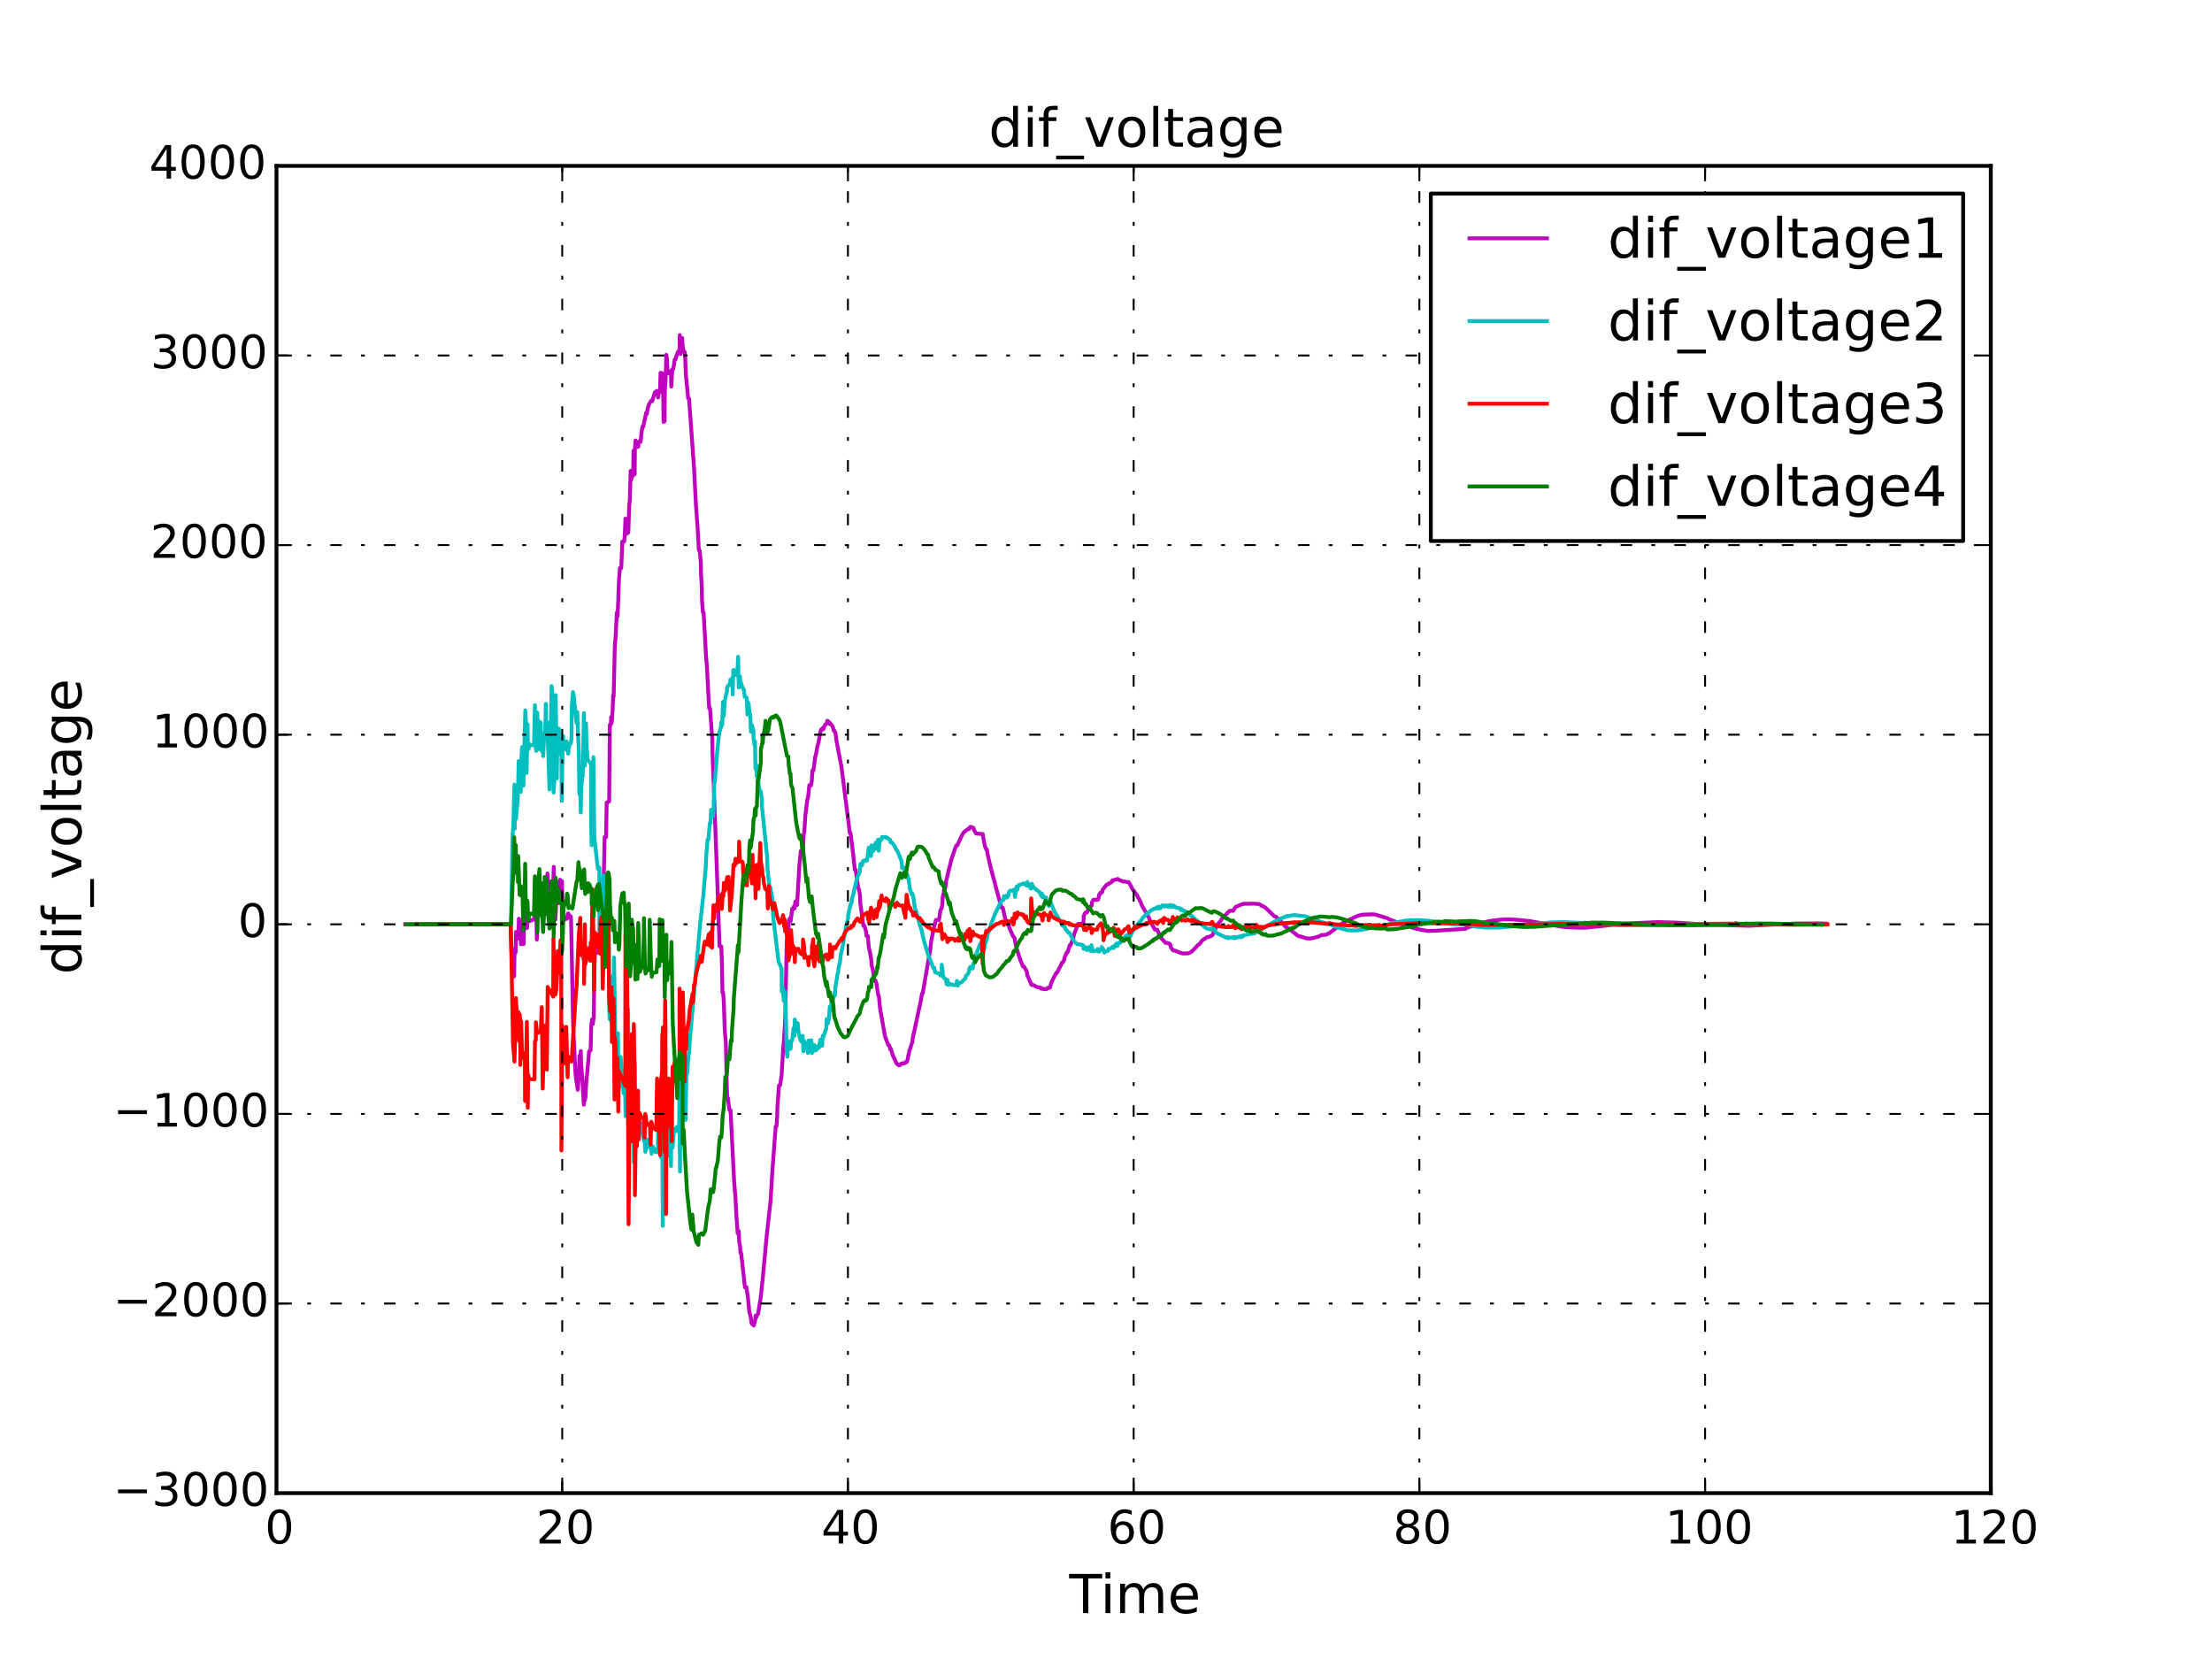 <?xml version="1.0" encoding="utf-8" standalone="no"?>
<!DOCTYPE svg PUBLIC "-//W3C//DTD SVG 1.1//EN"
  "http://www.w3.org/Graphics/SVG/1.1/DTD/svg11.dtd">
<!-- Created with matplotlib (http://matplotlib.org/) -->
<svg height="432pt" version="1.1" viewBox="0 0 576 432" width="576pt" xmlns="http://www.w3.org/2000/svg" xmlns:xlink="http://www.w3.org/1999/xlink">
 <defs>
  <style type="text/css">
*{stroke-linecap:butt;stroke-linejoin:round;}
  </style>
 </defs>
 <g id="figure_1">
  <g id="patch_1">
   <path d="
M0 432
L576 432
L576 0
L0 0
z
" style="fill:#ffffff;"/>
  </g>
  <g id="axes_1">
   <g id="patch_2">
    <path d="
M72 388.8
L518.4 388.8
L518.4 43.2
L72 43.2
z
" style="fill:#ffffff;"/>
   </g>
   <g id="line2d_1">
    <path clip-path="url(#p7ff5b81e1d)" d="
M105.521 240.686
L124.172 240.686
L133.001 240.686
L133.227 249.326
L133.622 254.348
L133.869 254.223
L134.009 247.09
L134.254 248.029
L134.387 242.664
L134.543 243.754
L134.816 243.961
L135.006 244.368
L135.112 239.222
L135.233 239.631
L135.458 241.446
L135.653 245.867
L135.793 245.149
L136.165 241.686
L136.339 245.817
L136.693 233.05
L136.835 240.364
L137.105 236.797
L137.252 241.635
L137.508 238.431
L137.699 239.924
L138.841 239.463
L139.134 239.385
L139.365 229.14
L139.58 231.631
L139.79 244.666
L140.126 233.643
L140.443 234.822
L140.683 231.647
L140.857 232.532
L140.913 229.943
L141.624 238.226
L141.825 238.048
L142.112 238.005
L142.18 232.968
L142.341 233.146
L142.554 227.455
L142.742 229.933
L142.795 233.763
L143.231 229.596
L143.507 241.409
L143.802 234.161
L143.963 234.956
L144.188 225.72
L144.452 234.083
L144.622 239.462
L145.123 229.708
L145.292 234.582
L145.417 234.112
L145.833 229.089
L146.06 230.274
L146.328 229.45
L146.607 240.096
L146.812 239.717
L146.925 239.226
L147.482 239.268
L147.62 239.235
L147.876 237.872
L148.001 237.869
L148.254 238.881
L148.603 238.558
L148.709 239.519
L149.24 266.899
L149.848 279.357
L150.008 281.009
L150.46 283.808
L150.818 278.27
L150.878 274.931
L151.147 275.287
L151.243 273.7
L151.319 277.293
L151.455 278.442
L151.675 281.519
L152.007 287.648
L152.138 284.013
L152.28 286.538
L152.448 285.806
L152.634 282.281
L153.411 273.723
L153.795 273.536
L153.958 267.057
L154.198 265.436
L154.361 266.655
L154.628 264.797
L154.739 253.573
L154.913 248.227
L155.79 247.997
L155.859 244.921
L156.141 244.829
L156.321 230.186
L156.606 230.167
L156.877 231.885
L157.15 231.708
L157.437 217.967
L157.819 217.958
L157.98 209.001
L158.624 208.678
L158.809 188.706
L159.09 188.626
L159.136 186.764
L159.299 188.111
L159.532 184.952
L159.658 181.076
L159.79 181.393
L160.09 168.332
L160.269 166.306
L160.638 159.467
L160.827 160.421
L161.194 150.831
L161.432 147.894
L161.776 147.894
L162.049 141.038
L162.546 141.038
L162.714 138.757
L162.868 135.069
L162.973 139.026
L163.127 139.008
L163.208 138.659
L163.402 138.822
L163.613 138.653
L163.84 131.692
L164.007 130.142
L164.218 122.616
L164.366 124.921
L164.597 123.83
L164.873 123.83
L164.968 117.334
L165.093 118.309
L165.278 123.473
L165.324 117.071
L165.487 114.687
L166.018 116.36
L166.206 116.323
L166.272 115.146
L166.468 115.146
L166.631 114.787
L166.801 115.063
L167.002 113.005
L167.297 111.074
L167.511 111.074
L168.268 107.478
L168.451 107.74
L168.64 106.483
L168.916 105.503
L169.26 104.785
L169.657 104.244
L169.829 104.48
L170.486 102.245
L170.835 101.902
L171.174 101.795
L171.347 103.502
L171.612 102.155
L171.875 102.085
L172.004 97.076
L172.328 97.129
L172.475 100.125
L172.624 97.294
L172.787 109.883
L173.055 109.702
L173.127 102.102
L173.288 99.587
L173.507 92.388
L173.665 93.317
L173.818 96.414
L174.038 97.222
L174.363 97.153
L174.528 97.383
L174.701 96.595
L174.803 100.675
L175.06 96.166
L175.161 96.355
L175.384 95.717
L175.684 93.625
L175.915 93.625
L176.072 92.871
L176.548 91.633
L176.822 91.289
L176.963 90.854
L177.002 87.249
L177.224 92.172
L177.434 90.81
L177.633 88.013
L177.706 89.478
L177.907 91.101
L178.108 91.697
L178.318 91.692
L178.41 92.825
L178.594 97.473
L178.996 101.682
L179.181 103.698
L179.425 103.771
L180.737 122.085
L181.212 131.346
L181.644 137.245
L181.983 143.257
L182.182 143.358
L182.492 146.425
L182.548 149.539
L182.746 152.743
L182.789 156.02
L183.033 159.428
L183.222 159.529
L183.827 170.452
L184.115 174.184
L184.449 180.622
L184.659 184.414
L184.892 184.475
L185.497 192.709
L185.532 196.394
L185.865 204.708
L186.227 214.488
L186.831 230.958
L187.104 238.926
L187.376 246.428
L187.824 246.468
L187.967 250.147
L188.123 258.429
L188.289 258.445
L188.475 260.765
L188.712 267.943
L189.009 271.662
L189.25 282.417
L189.367 285.867
L189.528 285.882
L189.957 289.081
L190.232 289.072
L191.165 307.677
L191.503 311.736
L191.759 316.605
L192.083 321.148
L192.366 320.601
L192.481 323.221
L192.709 324.565
L192.82 326.253
L192.985 326.219
L193.981 335.221
L194.364 335.16
L194.735 337.641
L195.099 341.458
L195.493 342.991
L195.706 344.529
L195.906 344.86
L196.236 344.772
L196.276 345.16
L196.645 343.844
L196.748 342.594
L196.943 343.023
L197.015 342.495
L197.376 342.247
L198.055 338.077
L198.588 333.222
L199.66 321.654
L200.665 312.626
L201.089 305.378
L201.987 293.361
L202.198 293.285
L202.374 290.719
L202.44 288.091
L202.845 282.662
L203.134 282.592
L203.537 279.918
L203.95 272.756
L204.137 271.046
L204.469 265.126
L204.859 245.359
L205.121 243.022
L205.325 242.281
L205.38 239.868
L205.703 239.073
L205.887 239.88
L206.291 236.598
L206.514 236.768
L206.628 236.574
L206.777 235.976
L206.908 236.554
L207.116 234.767
L207.374 234.726
L207.553 235.668
L208.154 225.207
L208.548 221.555
L209.062 221.555
L209.246 217.419
L209.426 216.716
L209.728 212.226
L210.253 208.072
L210.416 207.653
L210.75 204.459
L211.23 204.459
L211.399 203.181
L211.559 200.609
L211.81 200.626
L212.262 197.204
L212.5 196.326
L212.832 194.463
L213.147 193.369
L213.665 190.374
L213.827 189.967
L214.029 189.999
L214.197 189.594
L214.387 189.9
L214.645 189.106
L214.96 188.626
L215.345 188.36
L215.401 187.706
L215.629 187.773
L215.741 188.209
L216.019 188.514
L216.143 188.249
L216.308 188.579
L216.534 188.722
L216.812 189.195
L217.108 190.285
L217.314 190.331
L217.564 190.87
L217.816 192.93
L218.449 196.208
L219.118 199.708
L221.295 216.92
L221.479 216.956
L222.144 222.248
L222.594 226.466
L222.813 226.497
L223.402 230.725
L223.798 232.158
L223.971 233.575
L224.025 235.301
L224.333 237.405
L224.821 241.058
L225.104 241.074
L225.473 242.356
L225.66 243.716
L225.962 243.73
L226.252 246.805
L226.581 248.17
L226.84 249.662
L227.012 251.543
L227.22 252.215
L227.507 253.772
L227.58 255.34
L227.97 255.333
L228.213 256.026
L228.678 259.136
L228.864 259.428
L229.151 262.478
L230.451 269.867
L231.334 272.184
L231.512 272.17
L231.715 272.679
L231.774 273.168
L231.967 273.149
L232.494 274.833
L233.43 276.863
L234.018 277.413
L234.373 277.366
L234.545 277.082
L234.862 276.901
L235.04 277.035
L235.114 276.872
L235.618 276.84
L235.726 276.627
L235.787 276.695
L236.134 276.524
L236.432 275.54
L236.498 274.879
L236.732 274.195
L236.798 273.538
L237 273.133
L237.346 271.942
L237.604 271.279
L237.663 270.419
L239.773 260.62
L240.087 258.714
L240.273 258.687
L242.245 247.202
L242.455 245.276
L242.998 242.453
L243.694 239.569
L244.493 239.568
L244.72 238.309
L244.853 237.119
L245.24 236.415
L245.424 234.913
L245.481 233.452
L245.752 232.562
L245.815 231.715
L245.998 231.71
L246.199 230.876
L246.413 229.136
L246.587 228.65
L246.943 227.005
L247.449 225.071
L247.727 223.837
L248.807 220.634
L249.017 220.188
L249.233 220.197
L249.689 219.223
L250.578 217.313
L251.073 216.636
L251.726 216.14
L252.011 215.894
L252.29 215.914
L252.613 215.348
L252.911 215.334
L253.486 215.581
L253.602 216.1
L253.992 216.681
L254.195 217.052
L255.914 217.186
L256.041 218.129
L256.364 219.802
L256.537 220.535
L256.834 221.211
L257.008 221.232
L257.19 222.552
L257.93 225.723
L258.719 228.792
L258.951 229.405
L259.214 230.64
L260.767 236.325
L261.08 236.337
L261.278 236.958
L261.481 238.105
L261.772 239.286
L262.122 239.778
L262.268 240.676
L262.665 240.684
L262.821 241.546
L263.778 243.773
L264.155 244.153
L264.506 246.144
L265.03 247.923
L265.674 249.903
L266.385 251.674
L266.631 251.672
L267.078 252.463
L267.355 252.936
L267.541 254.133
L267.698 254.335
L268.495 256.238
L268.648 256.499
L268.75 256.406
L269.1 256.531
L270.165 257.062
L270.675 257.112
L271.029 257.218
L271.125 257.456
L271.517 257.418
L271.741 257.574
L272.535 257.562
L272.756 257.235
L273.364 257.226
L273.665 256.184
L274.247 254.841
L275.027 253.369
L275.193 253.355
L276.413 251.031
L276.533 250.673
L276.704 250.662
L277.045 250.122
L277.223 249.299
L277.762 248.027
L277.948 248.016
L278.164 247.588
L278.219 247.164
L278.398 246.757
L278.518 246.171
L278.761 246.162
L279.48 244.277
L279.663 243.354
L280.728 240.574
L281.729 240.566
L282.108 240.107
L282.223 238.462
L282.575 237.729
L282.768 237.597
L283.061 237.593
L283.378 236.831
L283.635 236.829
L283.785 236.297
L284.146 235.818
L284.254 235.81
L284.328 235.022
L284.711 234.296
L285.898 234.303
L286.011 234.024
L286.251 232.875
L286.491 232.793
L286.521 232.47
L286.781 232.474
L287.039 232.23
L287.139 231.663
L288.131 230.415
L288.539 230.257
L288.679 230.088
L288.84 230.093
L288.918 229.971
L289.457 229.72
L289.618 229.512
L289.668 229.217
L290.228 229.141
L290.427 229.034
L290.883 229.022
L291.046 228.855
L291.504 229.199
L291.778 229.238
L292.435 229.542
L292.867 229.529
L293.206 229.651
L293.9 229.706
L294.52 230.753
L294.781 231.376
L295.994 232.997
L297.012 234.871
L297.327 235.732
L297.969 236.892
L298.339 237.483
L298.742 238.304
L299.101 238.782
L299.609 240.04
L300.744 242.102
L301.317 242.101
L301.686 242.853
L301.998 243.63
L302.168 243.84
L302.351 244.27
L303.516 245.532
L304.033 245.532
L304.28 245.728
L304.558 245.727
L304.828 246.178
L304.885 246.721
L305.096 246.933
L305.29 247.282
L305.573 247.514
L306.156 247.588
L306.559 247.824
L307.811 248.234
L308.098 248.284
L309.424 248.254
L310.184 247.891
L311.386 246.708
L312.09 245.921
L312.291 245.915
L312.553 245.592
L313.027 244.904
L314.291 244.042
L314.841 243.935
L315.005 243.841
L315.404 243.745
L315.748 243.457
L316.284 242.202
L316.992 240.955
L317.246 240.515
L317.744 239.894
L318.162 239.31
L318.61 238.759
L320.215 237.163
L321.083 237.167
L321.301 236.9
L321.578 236.393
L321.855 236.107
L323.749 235.353
L326.423 235.313
L327.921 235.421
L328.563 235.897
L328.912 235.971
L329.564 236.385
L331.886 238.639
L332.146 238.642
L333.572 239.958
L334.049 240.521
L334.744 241.319
L335.73 241.925
L337.838 243.563
L338.199 243.772
L338.617 243.834
L340.229 244.363
L341.278 244.37
L342.387 244.164
L343.487 243.814
L344.105 243.495
L345.201 243.413
L346.194 242.965
L349.37 240.56
L349.81 240.282
L350.18 240.022
L353.579 238.477
L354.74 238.182
L357.471 238.092
L358.321 238.183
L358.807 238.37
L361.275 239.085
L361.622 239.339
L362.634 239.703
L364.499 240.5
L368.875 241.892
L371.696 242.42
L373.655 242.38
L381.627 241.86
L381.78 241.653
L387.464 239.916
L388.257 239.812
L388.639 239.714
L391.563 239.404
L393.195 239.397
L395.579 239.554
L398.517 239.878
L398.826 239.937
L407.309 241.405
L408.722 241.502
L411.715 241.58
L413.194 241.542
L419.129 240.931
L420.19 240.785
L421.672 240.679
L423.319 240.488
L431.689 240.102
L436.56 240.247
L443.33 240.689
L445.385 240.805
L455.352 241.073
L467.953 240.475
L473.575 240.455
L475.534 240.505
L475.534 240.505" style="fill:none;stroke:#bf00bf;stroke-linecap:square;"/>
   </g>
   <g id="line2d_2">
    <path clip-path="url(#p7ff5b81e1d)" d="
M108.45 240.686
L127.231 240.686
L133.077 240.686
L133.46 217.904
L133.672 214.671
L133.953 204.314
L134.043 215.799
L134.23 205.291
L134.378 213.203
L134.843 207.584
L135.067 198.202
L135.177 204.999
L135.291 204.918
L135.399 203.186
L135.602 206.228
L135.748 198.105
L135.937 194.554
L136.124 195.466
L136.294 204.58
L136.784 184.965
L137.008 189.01
L137.123 201.276
L137.379 188.625
L137.482 195.153
L137.643 195.016
L137.862 193.768
L138.137 194.113
L138.511 194.06
L139.054 193.79
L139.292 183.62
L139.42 194.181
L139.643 195.522
L139.724 187.894
L139.886 185.515
L140.286 195.076
L140.529 187.947
L140.543 193.371
L140.759 188.104
L141.062 195.511
L141.175 192.568
L141.442 196.901
L141.716 191.014
L141.954 191.654
L142.13 183.304
L142.247 191.35
L142.497 188.025
L143.09 205.591
L143.64 178.657
L143.785 179.984
L144.138 192.413
L144.149 206.403
L144.367 202.659
L144.466 186.566
L144.705 181.012
L144.994 202.7
L145.108 194.555
L145.356 189.782
L145.536 189.724
L145.797 196.269
L145.913 196.369
L146.021 194.38
L146.177 194.291
L146.275 208.536
L146.546 192.15
L146.633 191.672
L146.728 193.74
L147.073 194.931
L147.454 195.245
L147.54 193.046
L147.799 194.481
L147.945 196.253
L148.289 193.764
L148.432 193.801
L148.635 193.568
L148.81 192.43
L148.891 184.054
L149.186 180.215
L149.326 180.626
L150.143 188.288
L150.305 185.413
L150.733 196.078
L150.849 206.666
L151.083 205.831
L151.232 211.571
L151.347 204.669
L151.47 204.184
L151.605 202.335
L151.74 202.164
L152.047 185.683
L152.238 199.43
L152.385 192.42
L152.588 188.346
L152.749 194.486
L153.048 197.924
L153.897 198.89
L153.924 214.104
L154.054 220.082
L154.344 213.507
L154.523 197.159
L154.753 217.993
L155.682 226.246
L156.052 225.917
L156.064 226.067
L156.127 244.584
L156.662 247.313
L156.671 241.329
L157.114 227.932
L157.262 248.737
L157.715 230.007
L158.534 242.787
L158.612 262.171
L158.771 265.406
L158.945 258.796
L159.219 266.204
L159.489 255.297
L159.633 254.018
L159.756 265.644
L159.897 249.345
L160.242 271.932
L160.382 270.107
L160.503 272.249
L160.664 283.97
L160.905 269.057
L161.059 283.212
L161.274 283.233
L161.615 275.245
L162.392 284.715
L162.407 284.517
L162.511 282.747
L162.743 282.523
L162.904 290.647
L163.159 280.07
L163.35 278.056
L163.551 262.813
L163.787 283.193
L164.033 271.757
L164.2 296.086
L164.563 286.88
L164.851 275.724
L165.071 302.72
L165.264 276.719
L165.636 297.875
L165.778 294.424
L165.97 293.002
L166.093 293.485
L166.217 290.421
L166.59 294.277
L166.736 292.068
L166.95 292.93
L167.603 296.726
L167.905 297.597
L168.039 299.915
L168.24 298.822
L168.417 296.643
L168.805 298.299
L169.396 299.039
L169.52 299.16
L169.681 300.438
L169.818 298.408
L169.99 298.536
L170.585 299.912
L171.065 300.038
L171.272 300.045
L171.428 293.044
L171.694 296.147
L171.95 283.564
L172.153 301.371
L172.41 282.308
L172.576 319.188
L172.973 271.887
L172.99 285.608
L173.144 303.259
L173.306 292.148
L173.446 292.968
L173.615 295.152
L173.739 301.114
L173.913 294.598
L174.116 291.71
L174.321 292.699
L174.482 289.817
L174.726 303.626
L174.814 288.014
L175.123 298.831
L175.456 294.587
L175.856 294.257
L175.948 293.889
L176.227 293.462
L176.313 294.554
L176.862 294.18
L176.903 285.149
L177.066 305.049
L177.256 284.724
L177.506 280.123
L177.601 287.955
L177.853 287.404
L178.151 279.888
L178.347 281.857
L178.512 291.636
L178.734 280.176
L178.925 279.547
L179.132 276.473
L179.406 274.374
L179.678 270.436
L180.989 255.587
L182.32 240.399
L183.168 233.019
L183.546 228.323
L183.763 226.05
L183.913 222.748
L184.249 218.594
L184.462 218.647
L184.839 214.296
L184.996 214.339
L185.174 210.85
L185.291 212.43
L185.456 211.486
L185.656 212.701
L185.812 211.605
L185.955 204.385
L186.158 203.334
L186.784 195.352
L187.127 192.174
L187.341 190.6
L187.761 189.355
L187.814 188.063
L188.071 188.755
L188.245 182.772
L188.491 186.416
L188.658 183.284
L188.993 181.109
L189.304 180.128
L189.317 179.044
L190.154 177.826
L190.167 177.01
L190.179 177.729
L190.369 177.908
L190.631 176.554
L190.79 180.82
L190.948 174.501
L191.111 174.459
L191.481 175.701
L191.709 175.726
L191.848 175.004
L192.022 175.09
L192.198 171.021
L192.356 179.002
L192.676 176.108
L192.836 177.628
L193.005 177.954
L193.276 178.923
L193.685 179.536
L193.93 181.452
L194.416 181.62
L194.634 186.07
L194.704 182.815
L194.967 183.303
L195.127 185.466
L195.36 186.06
L195.55 190.537
L195.84 188.921
L196.207 190.56
L196.221 192.225
L196.428 193.884
L196.607 193.038
L196.718 200.113
L196.892 199.146
L197.103 202.254
L197.335 199.485
L197.575 204.75
L197.961 206.312
L198.094 206.074
L198.365 208.013
L198.42 210.075
L199.753 223.07
L199.895 226.814
L200.372 230.945
L200.619 231.129
L200.708 232.1
L200.86 232.27
L201.035 233.422
L201.371 239.067
L202.73 250.39
L203.528 252.204
L203.579 258.156
L203.849 257.21
L204.069 260.552
L204.407 258.181
L204.59 261.986
L204.818 273.575
L205.018 275.182
L205.31 271.107
L205.858 273.113
L205.871 272.958
L206.018 271.287
L206.163 271.028
L206.358 270.434
L206.643 267.75
L206.855 269.726
L206.965 265.445
L207.224 268.343
L207.357 268.404
L207.566 267.721
L207.706 266.407
L207.911 268.679
L208.463 270.93
L208.902 271.363
L209.012 269.713
L209.206 273.727
L209.377 271.063
L209.675 272.076
L209.844 271.765
L210.202 272.496
L210.381 274.227
L210.533 270.951
L210.702 273.127
L211.112 272.865
L211.269 270.859
L211.43 274.225
L211.721 272.07
L211.839 272.831
L212.05 272.129
L212.217 273.585
L212.458 273.32
L212.592 273.395
L212.958 272.45
L213.017 272.566
L213.241 272.842
L213.581 270.776
L213.777 271.178
L213.968 270.661
L214.086 272.316
L214.23 269.752
L214.361 270.083
L214.915 268.473
L215.15 267.917
L215.245 265.367
L215.562 266.505
L215.876 264.998
L216.07 262.17
L216.238 263.026
L216.513 261.009
L216.761 260.421
L216.883 260.453
L217.259 258.657
L217.419 259.221
L217.524 257.16
L217.897 254.96
L218.015 253.99
L218.276 253.059
L218.335 252.152
L218.748 250.382
L218.937 248.643
L219.323 246.92
L220.053 242.734
L220.577 240.047
L220.836 239.178
L220.852 238.32
L221.248 236.543
L221.431 235.789
L221.761 234.963
L221.867 234.132
L222.221 232.672
L223.111 228.925
L223.348 228.195
L223.902 227.073
L224.055 224.948
L224.228 225.349
L224.481 225.305
L224.774 224.141
L225.341 224.211
L225.44 223.902
L225.802 224.049
L226.206 220.724
L226.521 221.491
L226.8 222.914
L226.973 220.109
L227.337 221.646
L228.08 219.38
L228.092 220.987
L228.299 219.628
L228.472 219.762
L228.612 218.637
L228.817 221.548
L229.046 218.693
L229.211 218.951
L229.411 218.621
L229.576 218.566
L229.66 217.956
L230.008 217.998
L230.598 217.933
L230.831 218.196
L231.018 218.13
L231.472 218.464
L231.73 218.614
L231.902 219.337
L232.023 219.265
L232.219 219.295
L233.129 220.58
L233.289 221.085
L233.768 221.767
L234.005 222.379
L234.753 224.245
L234.912 226.027
L235.065 225.76
L235.561 226.153
L235.593 227.791
L235.918 228.46
L236.246 227.741
L236.568 228.807
L236.945 231.518
L237.424 232.952
L237.59 232.702
L237.81 233.512
L238.205 236.372
L238.596 237.395
L239.515 240.881
L239.874 241.87
L240.649 245.158
L241.8 249.009
L242.234 249.898
L242.687 251.245
L243.048 252.06
L243.271 252.019
L243.511 253.172
L244.709 253.616
L244.904 254.029
L245.186 253.543
L245.227 251.221
L245.396 252.295
L245.577 254.256
L245.946 254.781
L246.17 254.872
L246.362 255.136
L246.503 256.291
L246.705 255.174
L246.899 256.478
L247.09 256.042
L247.361 256.287
L247.682 256.352
L248.434 256.5
L248.954 256.488
L249.191 255.424
L249.437 256.656
L249.659 255.992
L249.812 256.054
L250.523 255.625
L251.324 254.784
L251.413 254.68
L251.559 254.107
L251.968 253.705
L252.305 253.045
L252.431 252.21
L252.532 252.432
L252.68 251.753
L253.24 251.798
L253.252 252.204
L253.449 250.957
L253.63 250.735
L253.787 250.205
L254.029 248.957
L255.076 246.208
L255.545 245.357
L255.858 245.757
L255.995 247.578
L256.223 247.491
L256.471 245.907
L256.994 244.509
L257.227 243.004
L257.531 242.489
L257.652 242.201
L258.002 240.808
L258.518 239.472
L259.139 237.881
L260.178 235.753
L260.288 235.428
L260.702 234.798
L260.946 234.498
L261.24 234.385
L261.434 233.377
L261.574 233.713
L261.926 233.264
L262.104 233.787
L262.569 233.186
L262.718 232.274
L263.127 231.914
L263.724 231.903
L263.846 231.724
L264.135 231.659
L264.28 233.544
L264.745 230.868
L264.882 231.706
L265.137 230.675
L265.436 230.344
L265.61 230.403
L266.221 230.154
L266.31 230.166
L266.594 230.012
L267.332 230.618
L267.526 229.658
L267.904 230.551
L268.44 231.394
L268.576 231.249
L268.689 230.125
L269.051 230.945
L269.745 231.603
L270.823 232.422
L271.078 233.199
L271.348 232.743
L271.471 233.636
L271.656 233.227
L271.98 233.86
L272.37 233.708
L272.597 234.973
L273.12 235.891
L273.434 235.058
L273.58 234.886
L274.508 237.239
L275.841 239.47
L276.225 240.023
L276.667 241.056
L277.182 241.186
L277.453 241.899
L278.15 242.764
L278.306 242.927
L278.454 242.894
L279.605 244.953
L280.06 245.463
L280.396 245.834
L281.811 246.009
L282.06 246.236
L282.151 247.055
L282.208 246.76
L282.512 246.583
L282.982 247.387
L282.994 246.768
L283.106 246.854
L283.52 246.644
L283.937 247.594
L284.061 247.592
L284.213 246.111
L284.609 247.67
L285.807 247.525
L285.84 247.104
L285.854 247.417
L286.165 247.526
L286.178 247.829
L286.378 247.259
L286.733 247.313
L286.869 246.598
L287.082 247.103
L287.2 246.99
L287.547 248.027
L287.881 247.758
L288.472 247.602
L288.483 247.357
L288.694 247.062
L288.87 247.097
L289.289 246.949
L289.472 246.857
L289.649 246.53
L289.996 246.849
L290.185 246.62
L290.31 246.141
L290.6 246.283
L290.723 245.701
L290.905 246.343
L290.987 246.283
L291.191 245.609
L291.452 245.42
L291.715 245.474
L291.949 245.289
L292.094 244.658
L292.259 245
L292.425 244.297
L292.808 244.576
L292.937 243.956
L293.149 243.709
L293.587 243.475
L293.704 243.274
L293.772 243.398
L294.091 243.412
L294.338 243.798
L294.84 242.632
L295.101 242.364
L295.464 241.397
L295.603 241.413
L295.905 241.107
L296.591 240.337
L296.774 240.005
L297.146 239.674
L297.553 238.994
L298.199 238.39
L298.384 238.249
L298.518 237.84
L298.943 237.92
L299.529 237.204
L300.463 236.635
L300.618 236.71
L301.268 236.246
L301.37 236.546
L301.491 236.185
L301.845 236.565
L301.932 236.087
L302.191 236.471
L302.437 236.037
L302.613 235.976
L302.739 235.71
L303.194 236.083
L303.43 235.766
L304.116 235.862
L304.162 236.143
L304.597 235.634
L304.612 236.047
L304.858 235.698
L305.083 236.031
L305.216 236.154
L305.379 236.004
L305.453 235.786
L305.759 235.9
L306 236.24
L307.163 236.522
L307.274 236.594
L307.488 236.981
L307.645 236.722
L307.861 237.007
L308.334 237.107
L308.461 237.464
L308.616 237.307
L309.053 237.59
L309.653 237.906
L309.804 238.028
L309.96 238.383
L310.242 238.446
L310.461 238.562
L310.63 238.709
L310.817 239.06
L311.076 239.216
L314.133 241.755
L315.454 242.053
L315.648 241.877
L315.763 241.545
L315.935 241.628
L316.03 241.964
L316.182 241.913
L316.425 242.523
L316.9 242.94
L316.981 243.063
L319.229 244.12
L319.375 244.153
L319.603 243.995
L319.841 244.322
L319.893 244.203
L320.067 244.113
L321.111 244.193
L321.142 244.017
L321.156 244.15
L321.478 244.335
L321.602 243.968
L321.82 244.214
L322.783 243.807
L322.984 244.065
L323.183 243.802
L323.263 243.966
L323.505 243.655
L323.664 243.858
L323.836 243.562
L324.879 243.35
L324.972 243.098
L325.149 243.263
L325.57 243.208
L326.787 243.015
L326.821 242.445
L327.057 242.401
L327.313 242.524
L327.503 242.48
L327.716 242.152
L328.042 242.25
L331.832 240.007
L333.7 239.128
L334.575 238.743
L334.842 238.653
L335.15 238.702
L335.195 238.471
L335.466 238.577
L336.268 238.38
L336.848 238.31
L337.003 238.348
L337.248 238.223
L337.567 238.338
L339.79 238.586
L342.498 239.476
L343.47 239.843
L343.601 239.97
L345.993 240.583
L346.264 240.668
L348.234 241.524
L351.187 242.283
L353.233 242.292
L355.763 241.898
L357.422 241.424
L357.619 241.435
L357.928 241.328
L358.356 241.705
L359.433 241.101
L360.867 240.77
L361.219 240.87
L362.17 240.405
L365.676 239.824
L365.808 239.704
L366.248 239.727
L366.989 239.667
L367.383 239.626
L367.48 239.586
L368.009 239.686
L368.491 239.595
L368.696 239.634
L369.287 239.6
L371.267 239.71
L371.741 239.769
L372.939 239.879
L374.293 240.117
L375.345 240.305
L376.033 240.232
L376.702 240.473
L378.291 240.655
L379.294 240.706
L379.311 240.724
L380.328 240.649
L380.341 240.686
L382.368 240.763
L382.549 240.784
L383.083 241.106
L383.613 241.087
L383.744 241.211
L385.066 241.364
L387.178 241.546
L390.87 241.502
L391.45 241.445
L391.76 241.411
L394.129 241.206
L403.882 240.189
L407.262 240.119
L411.911 240.324
L412.556 240.319
L412.775 240.205
L412.921 240.33
L421.165 240.936
L421.635 240.957
L431.742 240.951
L432.829 240.873
L433.688 240.872
L440.836 240.59
L450.217 240.477
L451.924 240.522
L452.969 240.516
L455.09 240.577
L455.829 240.585
L466.57 240.843
L472.274 240.782
L475.135 240.715
L475.135 240.715" style="fill:none;stroke:#00bfbf;stroke-linecap:square;"/>
   </g>
   <g id="line2d_3">
    <path clip-path="url(#p7ff5b81e1d)" d="
M108.572 240.686
L131.291 240.686
L132.948 240.686
L133.177 249.326
L133.578 271.51
L133.964 276.454
L134.209 268.274
L134.337 259.88
L134.953 270.334
L134.967 263.491
L135.19 271.149
L135.304 264.102
L135.487 265.81
L135.499 277.305
L135.703 266.006
L135.956 275.54
L136.109 274.373
L136.674 274.212
L136.718 286.667
L136.802 274.823
L137.02 274.249
L137.199 266.102
L137.431 288.449
L137.548 279.894
L137.771 281.037
L138.681 281.011
L139.181 281.087
L139.307 271.089
L139.537 270.807
L139.549 266.196
L139.838 269.048
L140.814 268.612
L140.848 267.233
L141.077 262.262
L141.32 283.46
L141.56 274.798
L141.783 277.148
L142.099 266.964
L142.159 272.64
L142.39 278.536
L142.619 256.994
L144.052 259.521
L144.114 244.357
L144.244 251.246
L144.408 251.78
L144.634 258.975
L144.844 257.805
L145.044 254.04
L145.24 247.647
L145.55 253.353
L145.976 244.86
L146.137 245.136
L146.191 299.584
L146.391 267.026
L146.561 274.436
L146.765 276.981
L146.781 276.521
L147.348 276.146
L147.438 267.396
L147.811 280.509
L147.891 276.191
L148.022 275.191
L148.267 276.303
L148.56 276.337
L148.779 276.447
L148.834 276.237
L149.198 270.552
L149.964 258.485
L150.134 256.928
L150.714 243.536
L151.096 239.008
L151.26 248.677
L151.36 247.37
L151.484 245.327
L151.724 248.353
L152.08 250.294
L152.095 256.186
L152.297 240.677
L152.397 251.117
L152.528 250.595
L153.093 246.92
L153.687 250.194
L153.823 245.379
L154.071 245.446
L154.289 231.565
L154.563 245.116
L154.682 257.899
L154.9 242.789
L155.716 245.982
L155.76 243.334
L155.871 246.07
L156.251 248.321
L156.383 240.117
L156.617 238.824
L156.827 246.591
L156.936 257.424
L157.382 243.016
L158.452 235.64
L158.6 259.944
L158.865 263.316
L159.238 257.1
L159.337 271.34
L159.521 269.449
L159.74 259.975
L159.872 264.127
L160.009 286.326
L160.139 270.36
L160.224 271.36
L160.398 275.725
L160.583 275.344
L160.785 275.598
L160.998 289.468
L161.148 278.861
L162.805 282.768
L162.858 243.332
L162.959 245.244
L163.261 248.459
L163.42 268.845
L163.682 318.793
L163.914 293.01
L164.142 281.824
L164.542 269.247
L164.61 297.209
L164.887 285.517
L165.041 266.651
L165.241 278.018
L165.336 311.215
L165.546 295.095
L165.86 298.45
L166.123 284.01
L166.175 290.891
L166.338 296.663
L166.528 289.826
L166.816 290.256
L166.862 290.761
L167.627 291.337
L167.718 291.511
L167.847 296.226
L168.02 290.067
L168.146 290.576
L168.399 292.992
L168.501 292.67
L168.653 292.623
L169.15 293.105
L169.246 293.22
L169.409 298.088
L169.595 292.097
L169.78 292.635
L169.926 293.453
L170.73 294.182
L170.898 294.265
L171.097 280.835
L171.444 292.867
L171.521 289.261
L171.889 300.768
L171.92 282.889
L172.422 278.837
L172.436 269.423
L172.515 271.166
L172.61 267.541
L173.017 299.929
L173.043 277.48
L173.205 260.468
L173.273 265.333
L173.43 316.118
L173.547 294.103
L173.771 286.273
L173.807 293.689
L174.088 280.837
L174.336 289.126
L174.548 289.003
L174.76 287.936
L174.901 297.189
L175.137 277.849
L175.24 278.061
L175.373 277.872
L175.873 276.064
L175.976 281.787
L176.255 277.59
L176.92 275.096
L176.937 274.173
L176.951 257.429
L177.169 264.765
L177.416 280.342
L177.811 258.432
L178.281 281.595
L178.381 271.946
L178.542 268.273
L178.658 273.164
L178.799 268.812
L179.389 265.584
L179.589 263
L180.344 258.766
L180.436 261.043
L180.727 256.491
L180.966 256.156
L181.201 253.857
L182.115 250.269
L182.465 249.469
L182.478 248.859
L182.732 250.466
L183.353 246.014
L183.533 245.174
L184.065 245.992
L184.535 243.339
L184.859 243.098
L184.912 246.364
L185.161 242.674
L185.4 246.78
L185.472 242.534
L185.629 240.09
L185.784 235.729
L185.927 239.188
L186.059 237.441
L186.294 237.179
L186.588 235.507
L186.767 237.15
L186.985 234.034
L187.144 233.986
L187.33 233.47
L187.913 232.902
L187.94 236.693
L188.217 232.442
L188.353 233.358
L188.506 229.882
L188.581 232.181
L188.951 231.498
L189.335 228.445
L189.721 228.347
L190.016 233.516
L190.095 237.101
L190.523 233.389
L190.766 229.741
L191.003 225.121
L191.136 225.472
L191.327 225.421
L191.515 223.614
L191.885 224.671
L192.001 224.39
L192.396 224.423
L192.468 219.165
L192.696 224.114
L192.723 224.024
L192.872 224.256
L193.245 224.355
L193.406 224.577
L193.701 230.542
L193.911 227.679
L194.331 226.302
L194.523 230.572
L194.614 225.294
L194.996 227.635
L195.213 225.33
L195.824 230.027
L195.964 222.596
L196.105 230.095
L196.45 226.115
L196.634 227.11
L196.735 233.898
L196.916 225.338
L197.08 230.026
L197.239 225.165
L197.494 231.445
L197.973 219.547
L198.145 224.506
L198.493 226.426
L198.528 227.691
L198.806 228.631
L198.852 229.61
L199.25 231.419
L199.813 231.932
L199.945 236.555
L200.059 234.963
L200.245 230.743
L200.303 233.186
L200.634 234.942
L201.017 235.639
L201.23 236.743
L201.637 235.154
L202.397 238.68
L202.789 239.877
L203.036 240.371
L203.324 239.973
L203.516 239.984
L203.907 238.3
L204.119 239.493
L204.198 241.263
L204.336 239.413
L204.433 242.503
L204.6 240.505
L205.095 245.592
L205.295 250.086
L205.713 248.457
L205.722 243.737
L205.993 242.211
L206.245 246.354
L206.422 246.181
L206.581 248.38
L206.81 246.703
L206.98 250.542
L207.105 247.611
L207.483 247.341
L207.684 247.078
L207.886 247.054
L208.049 247.634
L208.503 248.334
L209.047 248.602
L209.092 244.644
L209.389 246.385
L209.456 249.453
L209.549 248.25
L209.776 249.282
L209.915 249.113
L210.139 249.288
L210.367 249.667
L210.546 251.35
L210.664 249.168
L211.413 249.42
L211.448 246.148
L211.485 246.712
L211.754 244.561
L211.882 250.719
L212.065 251.596
L212.204 249.977
L212.358 249.894
L212.578 246.48
L212.687 247.984
L213.089 249.856
L213.208 245.271
L213.348 246.818
L213.461 250.377
L213.732 248.557
L213.981 249.56
L214.114 249.1
L214.245 250.291
L214.418 249.145
L214.882 248.666
L215.319 248.527
L215.496 249.873
L215.7 249.861
L216.092 249.093
L216.133 245.935
L216.255 246.92
L216.471 247.084
L216.626 249.251
L216.69 247.906
L216.864 246.916
L217.163 246.611
L217.48 246.564
L217.551 246.97
L217.648 246.639
L218.056 246.007
L218.676 244.964
L218.951 244.729
L219.152 244.275
L219.299 244.808
L219.895 243.092
L220.212 242.59
L220.528 242.118
L221.194 241.571
L221.318 241.69
L221.573 241.63
L221.719 241.08
L222.001 240.952
L222.174 241.122
L222.515 240.122
L223.274 239.146
L223.89 240.006
L224.114 239.401
L224.243 240.043
L224.294 239.31
L224.498 238.67
L224.618 238.729
L224.761 238.284
L225.893 237.64
L226.053 239.429
L226.167 238.856
L226.319 240.423
L226.508 238.193
L226.812 236.329
L226.959 236.783
L227.477 237.694
L227.495 239.19
L228.179 236.753
L228.244 238.837
L228.577 236.619
L228.72 237.038
L228.92 234.718
L229.068 236.367
L229.564 233.168
L229.715 234.149
L230.107 234.467
L230.333 234.525
L230.463 234.29
L230.584 234.683
L230.77 233.904
L230.987 234.275
L231.359 234.423
L231.622 236.734
L231.702 235.658
L231.868 235.243
L232.153 235.376
L232.532 235.384
L232.882 235.421
L233.14 236.153
L233.263 235.833
L233.45 235.697
L233.567 235.044
L234.056 235.7
L234.299 235.778
L234.961 235.864
L235.014 235.743
L235.579 238.214
L235.68 237.312
L235.74 238.999
L236.081 232.987
L236.444 235.325
L236.889 236.685
L237.049 236.432
L237.185 236.964
L237.652 237.594
L237.759 238.416
L237.927 238.005
L238.097 238.019
L238.228 237.673
L238.506 238.487
L239.342 239.279
L239.491 239.031
L240.519 240.471
L241.01 240.926
L241.127 241.08
L241.524 241.376
L241.686 241.518
L241.88 241.371
L242.222 241.681
L242.699 242.131
L244.597 242.385
L244.685 240.898
L244.697 241.759
L244.976 240.5
L245.411 244.56
L245.87 243.238
L246.154 243.697
L246.343 244.128
L246.531 244.186
L246.736 245.319
L246.885 244.395
L247.077 244.837
L247.35 244.741
L247.481 244.363
L248.447 244.513
L248.673 244.976
L248.936 244.766
L249.176 244.771
L249.45 244.238
L249.618 244.987
L249.798 244.595
L249.938 244.937
L250.407 244.555
L250.777 244.251
L250.904 244.243
L251.204 244.718
L251.334 243.174
L251.547 243.695
L251.814 243.995
L251.956 242.34
L252.329 243.118
L252.462 241.902
L252.662 245.084
L252.774 244.263
L252.965 243.803
L253.319 243.667
L253.335 242.586
L253.498 243.138
L255.501 244.141
L255.671 243.833
L255.883 250.974
L256.139 244.93
L256.24 244.206
L256.606 243.332
L256.822 242.389
L257.131 242.604
L257.76 241.759
L257.864 241.948
L258.161 241.604
L259.43 240.638
L259.915 240.514
L260.43 240.293
L260.676 240.075
L261.039 239.977
L261.254 240.331
L261.331 240.062
L261.418 240.845
L261.725 239.999
L263.588 239.856
L263.604 239.114
L263.604 239.114
L263.604 239.114
L263.712 240.462
L263.898 240.733
L264.093 239.658
L264.242 237.872
L264.615 239.065
L264.781 238.741
L264.979 237.579
L265 238.222
L265.533 237.955
L265.92 237.973
L266.176 238.284
L266.281 238.134
L266.437 238.135
L266.889 239.123
L267.203 238.608
L267.311 239.647
L267.714 240.209
L267.889 240.33
L268.18 240.319
L268.422 239.02
L268.521 233.927
L268.807 237.842
L269.031 237.822
L269.252 237.548
L269.584 237.918
L271.101 238.193
L271.481 239.703
L271.758 237.927
L271.909 237.738
L272.092 238.094
L273.039 238.603
L273.071 239.645
L273.382 238.366
L273.516 237.604
L273.755 238.257
L274.287 238.932
L276.351 239.986
L276.508 240.168
L276.613 239.941
L276.815 240.111
L277.06 239.972
L277.073 240.267
L277.328 240.16
L277.576 240.377
L278.316 240.332
L278.469 240.762
L278.728 240.577
L279.393 240.977
L280.023 240.952
L280.379 240.98
L281.857 240.97
L281.895 241.104
L282.076 240.79
L282.138 241.116
L282.279 242.12
L282.757 241.586
L282.826 242.232
L283.556 241.395
L283.586 241.598
L283.586 241.598
L283.586 241.598
L283.618 241.211
L284.194 241.729
L284.274 242.963
L284.666 242.068
L285.713 242.082
L285.885 241.328
L286.712 240.444
L287.072 241.451
L287.28 242.874
L287.367 244.838
L287.512 243.912
L287.924 243.17
L288.057 243.047
L288.448 242.984
L288.496 242.145
L288.665 242.738
L289.129 242.584
L289.528 242.331
L289.981 241.562
L290.286 243.706
L290.59 242.943
L290.743 242.066
L290.952 242.256
L291.235 242.015
L291.432 242.398
L291.669 243.146
L291.803 242.75
L292.035 243.042
L292.927 241.971
L293.644 241.614
L293.684 241.327
L293.736 241.836
L293.837 241.665
L293.862 241.176
L294.035 242.595
L294.194 242.859
L294.396 242.351
L294.43 242.782
L294.729 242.126
L295.317 241.841
L295.483 241.263
L295.706 241.698
L296.491 241.208
L296.61 241.246
L297.287 240.889
L297.688 240.737
L298.294 240.706
L298.453 240.364
L298.568 240.659
L298.689 240.504
L298.9 240.415
L299.056 240.194
L299.148 240.328
L300.259 240.032
L300.73 240.058
L301.353 240.563
L301.629 240.07
L301.945 239.852
L302.728 239.464
L302.881 240.329
L303.096 239.034
L303.222 239.053
L303.468 239.49
L304.014 239.456
L304.627 240.071
L304.704 239.769
L304.814 240.227
L305.007 240.198
L305.042 239.596
L305.227 239.535
L305.392 238.773
L305.526 239.245
L305.743 239.425
L306.038 239.267
L306.518 239.39
L306.62 238.872
L306.766 239.208
L306.905 239.218
L307.048 239.344
L307.559 239.449
L307.729 239.696
L308.041 239.548
L308.631 239.616
L308.693 239.789
L308.965 239.554
L309.2 239.387
L309.564 239.668
L310.1 239.799
L310.214 239.494
L310.496 239.827
L310.76 239.905
L310.869 239.562
L311.167 239.93
L311.76 240.147
L313.232 240.474
L315.14 240.612
L315.153 240.649
L315.153 240.649
L315.153 240.649
L315.173 240.594
L315.434 240.61
L315.513 240.122
L315.683 240.059
L315.952 240.677
L316.056 240.652
L316.234 240.955
L316.346 240.821
L316.715 241.054
L318.985 241.404
L319.696 241.447
L319.871 241.16
L320.086 241.416
L320.922 241.379
L321.074 240.92
L321.669 241.686
L321.968 241.474
L322.595 241.507
L322.77 241.189
L322.903 241.658
L323.076 241.362
L323.304 241.951
L323.421 241.651
L323.563 241.594
L323.698 241.398
L324.055 241.525
L324.421 241.468
L325.005 241.459
L325.021 241.072
L325.236 241.144
L325.252 241.656
L325.456 241.816
L325.552 241.57
L327.099 241.525
L327.144 240.815
L327.158 241.207
L327.9 241.327
L327.912 241.609
L327.938 241.374
L328.434 241.308
L328.618 241.851
L328.861 241.495
L329.223 241.304
L329.249 241.428
L329.628 241.279
L330.039 241.037
L330.522 240.927
L332.438 240.616
L335.058 240.312
L335.305 240.45
L335.477 240.303
L336.139 240.285
L336.494 240.216
L336.898 240.409
L336.915 240.147
L337.662 240.182
L338.441 240.133
L338.564 240.347
L339.188 240.065
L339.67 240.122
L341.376 240.217
L341.556 240.076
L341.82 240.201
L345.921 240.59
L346.17 240.36
L347.451 240.681
L351.46 241.029
L351.575 240.888
L351.689 240.965
L351.841 240.869
L351.976 240.979
L352.441 240.985
L352.784 241.099
L353.38 241.071
L356.587 240.815
L356.861 240.788
L357.433 241.119
L357.808 240.911
L358.938 240.947
L359.124 240.816
L359.347 241.074
L360.668 240.957
L360.773 240.754
L360.904 241.06
L361.24 240.835
L362.018 240.728
L363.471 240.632
L367.343 240.509
L367.353 240.597
L367.717 240.574
L368.021 240.396
L368.033 240.451
L368.51 240.435
L368.984 240.31
L369.443 240.384
L371.879 240.361
L372.029 240.306
L372.653 240.409
L375.457 240.46
L375.638 240.073
L375.938 240.413
L378.315 240.483
L379.199 240.236
L380.061 240.561
L382.309 240.642
L382.842 240.636
L383.289 240.667
L385.568 240.828
L387.518 240.858
L387.901 240.828
L388.248 240.858
L396.593 240.785
L406.379 240.566
L410.909 240.605
L410.921 240.645
L411.747 240.604
L429.865 240.74
L429.882 240.713
L432.93 240.77
L433.044 240.707
L435.884 240.741
L451.895 240.636
L452.039 240.4
L452.323 240.586
L452.789 240.59
L453.705 240.674
L454.335 240.639
L454.491 240.488
L456.519 240.634
L473.612 240.714
L475.887 240.7
L475.887 240.7" style="fill:none;stroke:#ff0000;stroke-linecap:square;"/>
   </g>
   <g id="line2d_4">
    <path clip-path="url(#p7ff5b81e1d)" d="
M105.742 240.686
L124.411 240.686
L133.059 240.686
L133.5 229.919
L133.691 227.752
L133.895 218.047
L134.193 226.18
L134.313 220.048
L134.417 227.225
L134.852 227.503
L134.862 229.684
L134.862 229.684
L134.862 229.684
L134.939 222.908
L135.318 233.059
L135.614 230.753
L135.734 233.193
L135.908 231.383
L136.063 232.47
L136.267 242.265
L136.524 235.767
L136.752 224.914
L136.918 235.681
L137.132 236.308
L137.296 234.552
L137.392 235.294
L137.526 239.626
L137.812 238.229
L138.253 237.882
L138.665 237.994
L139.038 238.208
L139.278 228.179
L139.629 236.853
L139.737 237.014
L139.906 242.875
L140.158 229.839
L140.463 226.307
L140.617 233.761
L140.771 229.771
L141.039 238.579
L141.16 237.9
L141.425 242.696
L141.653 238.208
L141.836 228.359
L141.943 235.322
L142.192 228.878
L142.308 234.507
L142.463 229.976
L142.695 237.605
L143.076 241.799
L143.107 239.28
L143.727 231.276
L143.739 229.451
L143.749 230.171
L144.1 231.756
L144.173 243.796
L144.229 239.478
L144.325 238.574
L144.718 228.579
L144.919 234.562
L145.09 234.505
L145.278 231.298
L145.561 235.183
L145.808 232.743
L145.901 234.411
L146.287 234.303
L146.348 247.832
L146.528 244.284
L146.74 236.472
L147.272 234.718
L147.525 234.753
L147.668 232.697
L147.822 233.113
L148.039 236.491
L148.134 236.396
L148.228 236.018
L148.42 236.138
L149.031 236.577
L149.313 234.923
L150.12 229.683
L150.34 229.108
L150.633 224.505
L150.807 226.18
L151 226.391
L151.303 229.281
L151.498 231.288
L152.123 226.395
L152.374 232.783
L152.539 230.069
L153.059 231.605
L153.068 232.299
L153.068 232.299
L153.068 232.299
L153.144 229.983
L153.564 230.452
L154.062 231.907
L154.079 235.465
L154.577 234.323
L154.586 238.626
L154.699 234.382
L155.102 235.94
L155.171 231.814
L155.728 230.332
L155.737 237.007
L155.747 231.207
L155.964 230.218
L156.645 235.667
L157.458 240.315
L157.598 251.818
L158.114 227.749
L158.355 227.144
L158.499 227.348
L158.733 229.118
L158.847 235.543
L159.08 239.351
L159.249 239.762
L159.352 238.996
L159.611 242.251
L159.777 239.883
L159.97 239.819
L160.127 245.368
L160.412 242.936
L160.594 243.565
L160.948 243.797
L161.137 247.285
L161.284 246.122
L161.537 235.901
L162.036 232.665
L162.42 232.455
L162.524 234.671
L162.765 235.898
L163.026 251.618
L163.143 249.883
L163.286 243.361
L163.515 242.315
L163.726 235.29
L163.95 252.858
L164.102 254.225
L164.288 251.493
L164.505 239.469
L164.899 242.252
L165.017 250.806
L165.194 246.022
L165.368 246.528
L165.451 255.085
L165.618 254.713
L165.99 254.934
L166.19 240.345
L166.61 253.071
L166.962 252.193
L167.254 251.863
L167.316 251.77
L167.496 251.737
L167.698 239.087
L167.92 250.856
L168.101 253.521
L168.371 252.481
L168.522 252.739
L168.992 252.594
L169.183 239.516
L169.546 251.613
L169.73 254.368
L169.747 253.827
L170.046 253.339
L170.806 253.179
L170.96 253.2
L171.186 249.848
L171.319 250.094
L171.504 251.634
L171.671 251.529
L171.785 239.367
L172.089 249.991
L172.346 250.226
L172.489 239.594
L172.591 245.281
L172.864 245.292
L173.003 245.606
L173.104 259.674
L173.383 245.455
L173.523 243.384
L173.601 255.33
L173.724 255.248
L173.858 252.995
L174.028 253.627
L174.164 250.64
L174.289 250.813
L174.464 250.432
L174.615 253.241
L174.849 245.288
L175.191 266.589
L175.596 274.026
L175.751 276.568
L176.014 279.039
L176.362 285.96
L176.524 279.716
L176.885 276.219
L176.989 274.007
L177.391 281.01
L177.522 274.74
L177.74 281.417
L177.784 297.733
L178.018 294.16
L178.44 302.278
L178.904 310.327
L179.761 318.328
L180.058 320.219
L180.27 316.257
L180.638 320.604
L181.351 323.484
L181.841 324.152
L182.007 321.55
L182.537 321.315
L182.636 321.168
L183.095 321.548
L183.644 320.438
L184.227 315.777
L184.473 314.17
L184.819 312.76
L185.076 309.725
L185.486 309.617
L185.638 310.469
L185.774 310.125
L186.208 306.262
L186.356 304.281
L186.521 304.115
L186.667 303.204
L186.897 302.482
L187.278 297.71
L187.492 296.006
L187.802 296.174
L187.926 295.222
L188.195 290.418
L188.443 288.732
L188.699 284.899
L188.855 280.475
L189.198 280.07
L189.348 278.806
L189.616 274.795
L189.947 275.821
L190.323 270.909
L190.508 271.173
L190.621 268.006
L191.016 262.865
L191.078 260.101
L191.983 248.358
L192.14 246.151
L192.288 248.041
L193.085 234.262
L193.391 230.246
L193.55 228.311
L193.751 227.864
L193.967 229.746
L194.531 227.534
L194.648 225.392
L194.684 227.074
L194.781 225.546
L194.956 226.863
L195.14 220.593
L195.335 218.824
L195.469 220.768
L196.089 216.497
L196.193 213.519
L196.464 212.608
L196.586 210.621
L196.78 212.324
L196.866 210.213
L197.091 210.031
L197.32 203.101
L197.549 202.693
L198.122 198.631
L198.132 195.189
L198.54 193.145
L198.556 191.582
L198.556 191.582
L198.556 191.582
L198.62 193.555
L198.71 192.055
L199.131 189.869
L199.348 187.699
L199.765 189.348
L199.778 191.031
L200.073 189.994
L200.517 187.268
L200.99 186.746
L201.16 186.693
L201.384 186.876
L201.612 186.732
L201.8 186.38
L202.168 186.303
L202.972 187.435
L203.16 187.991
L204.932 196.873
L205.231 196.93
L205.367 198.992
L205.693 201.609
L205.844 201.424
L205.967 204.011
L206.118 204.774
L206.338 205.059
L207.338 214.228
L207.804 216.671
L208.206 218.333
L208.372 217.485
L208.757 219.362
L208.85 220.814
L209.078 220.109
L209.264 222.661
L209.562 225.168
L209.975 229.651
L210.219 228.626
L210.65 233.879
L210.96 234.904
L211.166 233.788
L211.361 233.419
L211.644 236.3
L212.48 243.16
L212.673 243.421
L212.89 244.186
L213.062 243.152
L213.475 245.932
L214.099 250.776
L214.375 251.811
L214.597 254.104
L215.16 256.776
L215.272 255.654
L215.854 259.44
L216.055 258.352
L216.484 260.606
L216.674 259.65
L217.004 261.782
L217.216 264.654
L217.769 266.264
L218.07 267.291
L218.916 269.133
L219.266 269.45
L219.547 269.947
L219.91 270.098
L220.17 270.089
L220.619 269.81
L220.81 269.653
L221.173 268.767
L221.412 268.219
L222.533 266.092
L223.077 265.059
L223.256 264.638
L223.726 264.14
L223.956 263.686
L224.071 262.889
L224.795 260.868
L225.203 260.435
L225.35 260.606
L225.717 260.313
L225.832 259.819
L225.973 258.485
L226.191 257.988
L226.272 257.014
L226.401 256.896
L226.874 257.061
L226.944 255.078
L227.14 255.482
L227.362 254.412
L227.626 254.511
L228.011 253.552
L228.103 253.633
L228.203 253.429
L228.431 251.746
L228.551 252.053
L228.803 249.367
L228.961 249.241
L229.251 247.865
L229.696 245.109
L229.972 243.375
L230.2 244.136
L230.571 240.925
L231.686 236.757
L232.697 233.742
L233.207 231.473
L234.432 227.368
L234.848 228.591
L235.053 227.848
L235.539 227.175
L235.549 227.789
L235.705 228.3
L235.839 228.139
L236.52 223.625
L236.634 223.089
L236.919 223.712
L237.085 223.227
L237.104 222.815
L237.469 221.971
L237.674 222.53
L238.08 222.013
L238.482 221.686
L238.937 220.529
L239.086 220.43
L239.963 220.537
L240.452 220.919
L241.093 221.762
L241.348 222.307
L241.596 222.435
L241.867 223.431
L242.891 225.828
L243.124 225.809
L243.348 226.076
L243.527 226.465
L244.438 226.901
L244.56 228.233
L245.048 230.006
L245.197 229.635
L245.491 230.582
L245.715 230.254
L246.089 232.609
L246.32 232.729
L246.839 234.369
L247.101 235.46
L247.32 235.008
L247.829 237.669
L248.407 239.182
L248.778 240.312
L248.964 239.83
L250.03 243.51
L250.225 243.024
L250.703 244.884
L251.023 245.732
L251.274 246.149
L251.344 246.685
L251.525 246.821
L251.64 247.124
L251.85 246.682
L251.929 247.203
L252.102 247.236
L252.444 246.866
L252.51 247.195
L252.65 247.166
L253.032 249.064
L253.196 249.427
L253.473 249.011
L253.765 249.517
L253.918 250.626
L254.305 249.819
L255.601 248.324
L255.871 248.849
L256.125 252.215
L256.209 252.867
L256.7 253.996
L257.083 254.158
L257.631 254.487
L257.946 254.479
L258.439 254.397
L258.748 254.236
L259.707 253.426
L260.165 252.669
L260.536 252.301
L261.587 250.951
L261.707 250.905
L262.113 250.258
L262.581 250.246
L262.591 250.064
L262.954 249.809
L262.998 249.527
L263.734 248.672
L263.83 248.006
L264.122 247.543
L264.265 247.688
L264.436 247.684
L264.765 246.414
L264.851 246.384
L265.347 245.295
L265.8 244.562
L266.191 244.19
L266.207 243.818
L266.565 243.176
L267.025 242.824
L267.044 243.111
L267.278 243.194
L267.513 242.392
L267.649 242.12
L267.781 242.401
L268.033 242.386
L268.193 242.475
L268.335 242.389
L268.506 242.429
L268.612 241.998
L268.986 239.317
L269.402 238.564
L269.709 237.756
L270.754 236.22
L271.089 236.815
L271.409 236.357
L271.461 236.626
L272.231 234.588
L272.398 234.913
L273.136 235.57
L273.28 235.208
L273.678 233.624
L273.877 232.954
L274.938 231.885
L275.636 231.675
L276.278 231.629
L276.655 231.97
L276.778 231.853
L277.545 231.983
L277.934 232.177
L278.596 232.654
L279.162 232.837
L279.38 233.213
L279.869 233.442
L280.212 233.872
L280.461 234.097
L281.833 234.392
L281.961 234.903
L282.04 234.157
L282.09 234.17
L282.551 235.503
L282.81 235.427
L283.176 236.275
L283.571 236.198
L283.704 236.296
L284.645 237.864
L284.766 237.674
L285.587 237.688
L286.206 238.29
L286.227 238.229
L286.364 238.473
L286.608 238.682
L286.67 238.481
L287.106 238.255
L287.456 238.974
L287.835 240.839
L288.101 241.432
L288.318 241.124
L289.039 242.208
L289.153 241.94
L289.445 242.273
L289.782 241.946
L290.018 242.385
L290.131 242.723
L290.44 242.982
L290.753 243.774
L291.007 243.988
L291.263 243.747
L291.481 244.155
L291.757 243.943
L292.019 244.699
L292.169 244.458
L292.271 244.871
L292.47 244.641
L292.687 244.988
L292.777 244.77
L293.22 244.449
L293.439 244.634
L293.964 244.414
L294.176 245.334
L294.739 246.417
L295.116 246.687
L295.293 246.488
L295.618 246.538
L295.937 246.621
L296.09 246.685
L296.218 246.954
L296.723 246.986
L297.382 246.807
L299.029 245.8
L299.901 245.073
L300.164 245.088
L300.324 244.695
L300.552 244.706
L300.711 244.473
L301.303 244.276
L301.505 243.919
L301.774 243.909
L301.866 243.574
L302.304 243.683
L302.47 243.626
L302.868 242.956
L303.111 242.759
L303.232 242.911
L303.481 242.525
L304.089 242.191
L304.099 242.022
L304.148 242.162
L304.148 242.162
L304.182 242.197
L304.654 242.151
L305.198 241.314
L305.367 241.162
L305.513 240.809
L306.132 240.085
L306.289 240.251
L306.48 239.8
L306.661 239.948
L307.065 239.151
L307.57 238.714
L307.932 238.394
L308.186 238.557
L308.263 238.384
L308.586 238.522
L308.893 238.133
L309.265 237.689
L309.467 237.561
L309.627 237.71
L310.116 237.368
L311.371 236.459
L311.732 236.55
L312.388 236.459
L313.122 236.498
L314.941 237.421
L315.571 237.693
L315.794 237.332
L316.198 237.296
L316.794 237.513
L317.769 238.022
L318.953 238.888
L319.389 239.236
L319.554 239.166
L320.534 239.789
L321.061 239.712
L321.17 239.725
L321.206 239.922
L321.433 240.122
L321.657 240.343
L322.479 240.99
L322.64 240.895
L322.75 241.055
L322.956 241.107
L323.024 241.274
L323.196 241.352
L323.773 241.894
L324.657 242.283
L325.09 242.042
L325.27 242.202
L325.388 242.236
L325.61 242.581
L325.841 242.7
L326.845 242.383
L327.044 242.323
L327.552 242.625
L327.761 242.532
L327.85 242.748
L328.052 242.659
L328.332 243.07
L328.453 243.144
L328.691 243.063
L328.759 243.274
L328.965 243.39
L329.386 243.288
L329.575 243.206
L329.766 243.559
L330.289 243.673
L331.561 243.614
L333.752 243.031
L334.83 242.464
L334.966 242.483
L335.28 242.278
L335.984 241.992
L336.071 241.825
L336.449 241.676
L336.558 241.6
L336.951 241.642
L338.169 240.727
L339.038 240.348
L339.514 240.002
L341.186 239.268
L342.309 238.892
L342.544 238.916
L343.818 238.66
L344.413 238.674
L345.089 238.723
L346.227 238.867
L346.74 238.752
L348.032 238.871
L349.306 239.203
L352.366 240.211
L352.741 240.26
L354.095 241.014
L356.446 241.677
L357.175 241.579
L358.479 241.773
L359.245 241.747
L359.481 241.831
L360.841 241.685
L361.037 241.962
L361.342 242.031
L362.787 241.979
L363.932 241.848
L365.483 241.579
L365.928 241.501
L368.235 241.163
L369.262 240.806
L374.305 239.98
L375.614 240.063
L376.219 239.869
L376.366 239.858
L379.448 240.011
L379.638 239.923
L380.452 239.909
L380.873 239.897
L381.946 239.882
L382.293 239.802
L383.952 239.853
L386.111 240.168
L390.227 240.668
L390.857 240.752
L391.697 240.938
L392.206 240.986
L393.008 241.104
L393.607 241.155
L396.919 241.397
L399.597 241.327
L405.297 240.922
L406.213 240.818
L408.461 240.681
L408.893 240.585
L410.645 240.544
L411.694 240.489
L414.658 240.242
L417.988 240.253
L428.398 240.725
L430.071 240.765
L434.169 240.893
L434.197 240.932
L438.568 240.926
L442.014 240.922
L443.621 240.907
L446.841 240.824
L448.196 240.783
L452.026 240.729
L452.453 240.623
L453.606 240.599
L455.284 240.555
L456.705 240.493
L461.319 240.503
L474.523 240.813
L474.523 240.813" style="fill:none;stroke:#008000;stroke-linecap:square;"/>
   </g>
   <g id="patch_3">
    <path d="
M518.4 388.8
L518.4 43.2" style="fill:none;stroke:#000000;stroke-linecap:square;stroke-linejoin:miter;"/>
   </g>
   <g id="patch_4">
    <path d="
M72 388.8
L72 43.2" style="fill:none;stroke:#000000;stroke-linecap:square;stroke-linejoin:miter;"/>
   </g>
   <g id="patch_5">
    <path d="
M72 43.2
L518.4 43.2" style="fill:none;stroke:#000000;stroke-linecap:square;stroke-linejoin:miter;"/>
   </g>
   <g id="patch_6">
    <path d="
M72 388.8
L518.4 388.8" style="fill:none;stroke:#000000;stroke-linecap:square;stroke-linejoin:miter;"/>
   </g>
   <g id="matplotlib.axis_1">
    <g id="xtick_1">
     <g id="line2d_5">
      <path clip-path="url(#p7ff5b81e1d)" d="
M72 388.8
L72 43.2" style="fill:none;stroke:#000000;stroke-dasharray:3,5,1,5;stroke-dashoffset:0.0;stroke-width:0.5;"/>
     </g>
     <g id="line2d_6">
      <defs>
       <path d="
M0 0
L0 -4" id="mc7db9fdffb" style="stroke:#000000;stroke-width:0.5;"/>
      </defs>
      <g>
       <use style="stroke:#000000;stroke-width:0.5;" x="72.0" xlink:href="#mc7db9fdffb" y="388.8"/>
      </g>
     </g>
     <g id="line2d_7">
      <defs>
       <path d="
M0 0
L0 4" id="m5a7d422ac3" style="stroke:#000000;stroke-width:0.5;"/>
      </defs>
      <g>
       <use style="stroke:#000000;stroke-width:0.5;" x="72.0" xlink:href="#m5a7d422ac3" y="43.2"/>
      </g>
     </g>
     <g id="text_1">
      <!-- 0 -->
      <defs>
       <path d="
M31.781 66.406
Q24.172 66.406 20.328 58.906
Q16.5 51.422 16.5 36.375
Q16.5 21.391 20.328 13.891
Q24.172 6.391 31.781 6.391
Q39.453 6.391 43.281 13.891
Q47.125 21.391 47.125 36.375
Q47.125 51.422 43.281 58.906
Q39.453 66.406 31.781 66.406
M31.781 74.219
Q44.047 74.219 50.516 64.516
Q56.984 54.828 56.984 36.375
Q56.984 17.969 50.516 8.266
Q44.047 -1.422 31.781 -1.422
Q19.531 -1.422 13.062 8.266
Q6.594 17.969 6.594 36.375
Q6.594 54.828 13.062 64.516
Q19.531 74.219 31.781 74.219" id="DejaVuSans-30"/>
      </defs>
      <g transform="translate(68.977 401.918)scale(0.12 -0.12)">
       <use xlink:href="#DejaVuSans-30"/>
      </g>
     </g>
    </g>
    <g id="xtick_2">
     <g id="line2d_8">
      <path clip-path="url(#p7ff5b81e1d)" d="
M146.4 388.8
L146.4 43.2" style="fill:none;stroke:#000000;stroke-dasharray:3,5,1,5;stroke-dashoffset:0.0;stroke-width:0.5;"/>
     </g>
     <g id="line2d_9">
      <g>
       <use style="stroke:#000000;stroke-width:0.5;" x="146.4" xlink:href="#mc7db9fdffb" y="388.8"/>
      </g>
     </g>
     <g id="line2d_10">
      <g>
       <use style="stroke:#000000;stroke-width:0.5;" x="146.4" xlink:href="#m5a7d422ac3" y="43.2"/>
      </g>
     </g>
     <g id="text_2">
      <!-- 20 -->
      <defs>
       <path d="
M19.188 8.297
L53.609 8.297
L53.609 0
L7.328 0
L7.328 8.297
Q12.938 14.109 22.625 23.891
Q32.328 33.688 34.812 36.531
Q39.547 41.844 41.422 45.531
Q43.312 49.219 43.312 52.781
Q43.312 58.594 39.234 62.25
Q35.156 65.922 28.609 65.922
Q23.969 65.922 18.812 64.312
Q13.672 62.703 7.812 59.422
L7.812 69.391
Q13.766 71.781 18.938 73
Q24.125 74.219 28.422 74.219
Q39.75 74.219 46.484 68.547
Q53.219 62.891 53.219 53.422
Q53.219 48.922 51.531 44.891
Q49.859 40.875 45.406 35.406
Q44.188 33.984 37.641 27.219
Q31.109 20.453 19.188 8.297" id="DejaVuSans-32"/>
      </defs>
      <g transform="translate(139.603 401.918)scale(0.12 -0.12)">
       <use xlink:href="#DejaVuSans-32"/>
       <use x="63.623" xlink:href="#DejaVuSans-30"/>
      </g>
     </g>
    </g>
    <g id="xtick_3">
     <g id="line2d_11">
      <path clip-path="url(#p7ff5b81e1d)" d="
M220.8 388.8
L220.8 43.2" style="fill:none;stroke:#000000;stroke-dasharray:3,5,1,5;stroke-dashoffset:0.0;stroke-width:0.5;"/>
     </g>
     <g id="line2d_12">
      <g>
       <use style="stroke:#000000;stroke-width:0.5;" x="220.8" xlink:href="#mc7db9fdffb" y="388.8"/>
      </g>
     </g>
     <g id="line2d_13">
      <g>
       <use style="stroke:#000000;stroke-width:0.5;" x="220.8" xlink:href="#m5a7d422ac3" y="43.2"/>
      </g>
     </g>
     <g id="text_3">
      <!-- 40 -->
      <defs>
       <path d="
M37.797 64.312
L12.891 25.391
L37.797 25.391
z

M35.203 72.906
L47.609 72.906
L47.609 25.391
L58.016 25.391
L58.016 17.188
L47.609 17.188
L47.609 0
L37.797 0
L37.797 17.188
L4.891 17.188
L4.891 26.703
z
" id="DejaVuSans-34"/>
      </defs>
      <g transform="translate(213.857 401.918)scale(0.12 -0.12)">
       <use xlink:href="#DejaVuSans-34"/>
       <use x="63.623" xlink:href="#DejaVuSans-30"/>
      </g>
     </g>
    </g>
    <g id="xtick_4">
     <g id="line2d_14">
      <path clip-path="url(#p7ff5b81e1d)" d="
M295.2 388.8
L295.2 43.2" style="fill:none;stroke:#000000;stroke-dasharray:3,5,1,5;stroke-dashoffset:0.0;stroke-width:0.5;"/>
     </g>
     <g id="line2d_15">
      <g>
       <use style="stroke:#000000;stroke-width:0.5;" x="295.2" xlink:href="#mc7db9fdffb" y="388.8"/>
      </g>
     </g>
     <g id="line2d_16">
      <g>
       <use style="stroke:#000000;stroke-width:0.5;" x="295.2" xlink:href="#m5a7d422ac3" y="43.2"/>
      </g>
     </g>
     <g id="text_4">
      <!-- 60 -->
      <defs>
       <path d="
M33.016 40.375
Q26.375 40.375 22.484 35.828
Q18.609 31.297 18.609 23.391
Q18.609 15.531 22.484 10.953
Q26.375 6.391 33.016 6.391
Q39.656 6.391 43.531 10.953
Q47.406 15.531 47.406 23.391
Q47.406 31.297 43.531 35.828
Q39.656 40.375 33.016 40.375
M52.594 71.297
L52.594 62.312
Q48.875 64.062 45.094 64.984
Q41.312 65.922 37.594 65.922
Q27.828 65.922 22.672 59.328
Q17.531 52.734 16.797 39.406
Q19.672 43.656 24.016 45.922
Q28.375 48.188 33.594 48.188
Q44.578 48.188 50.953 41.516
Q57.328 34.859 57.328 23.391
Q57.328 12.156 50.688 5.359
Q44.047 -1.422 33.016 -1.422
Q20.359 -1.422 13.672 8.266
Q6.984 17.969 6.984 36.375
Q6.984 53.656 15.188 63.938
Q23.391 74.219 37.203 74.219
Q40.922 74.219 44.703 73.484
Q48.484 72.75 52.594 71.297" id="DejaVuSans-36"/>
      </defs>
      <g transform="translate(288.382 401.918)scale(0.12 -0.12)">
       <use xlink:href="#DejaVuSans-36"/>
       <use x="63.623" xlink:href="#DejaVuSans-30"/>
      </g>
     </g>
    </g>
    <g id="xtick_5">
     <g id="line2d_17">
      <path clip-path="url(#p7ff5b81e1d)" d="
M369.6 388.8
L369.6 43.2" style="fill:none;stroke:#000000;stroke-dasharray:3,5,1,5;stroke-dashoffset:0.0;stroke-width:0.5;"/>
     </g>
     <g id="line2d_18">
      <g>
       <use style="stroke:#000000;stroke-width:0.5;" x="369.6" xlink:href="#mc7db9fdffb" y="388.8"/>
      </g>
     </g>
     <g id="line2d_19">
      <g>
       <use style="stroke:#000000;stroke-width:0.5;" x="369.6" xlink:href="#m5a7d422ac3" y="43.2"/>
      </g>
     </g>
     <g id="text_5">
      <!-- 80 -->
      <defs>
       <path d="
M31.781 34.625
Q24.75 34.625 20.719 30.859
Q16.703 27.094 16.703 20.516
Q16.703 13.922 20.719 10.156
Q24.75 6.391 31.781 6.391
Q38.812 6.391 42.859 10.172
Q46.922 13.969 46.922 20.516
Q46.922 27.094 42.891 30.859
Q38.875 34.625 31.781 34.625
M21.922 38.812
Q15.578 40.375 12.031 44.719
Q8.5 49.078 8.5 55.328
Q8.5 64.062 14.719 69.141
Q20.953 74.219 31.781 74.219
Q42.672 74.219 48.875 69.141
Q55.078 64.062 55.078 55.328
Q55.078 49.078 51.531 44.719
Q48 40.375 41.703 38.812
Q48.828 37.156 52.797 32.312
Q56.781 27.484 56.781 20.516
Q56.781 9.906 50.312 4.234
Q43.844 -1.422 31.781 -1.422
Q19.734 -1.422 13.25 4.234
Q6.781 9.906 6.781 20.516
Q6.781 27.484 10.781 32.312
Q14.797 37.156 21.922 38.812
M18.312 54.391
Q18.312 48.734 21.844 45.562
Q25.391 42.391 31.781 42.391
Q38.141 42.391 41.719 45.562
Q45.312 48.734 45.312 54.391
Q45.312 60.062 41.719 63.234
Q38.141 66.406 31.781 66.406
Q25.391 66.406 21.844 63.234
Q18.312 60.062 18.312 54.391" id="DejaVuSans-38"/>
      </defs>
      <g transform="translate(362.77 401.918)scale(0.12 -0.12)">
       <use xlink:href="#DejaVuSans-38"/>
       <use x="63.623" xlink:href="#DejaVuSans-30"/>
      </g>
     </g>
    </g>
    <g id="xtick_6">
     <g id="line2d_20">
      <path clip-path="url(#p7ff5b81e1d)" d="
M444 388.8
L444 43.2" style="fill:none;stroke:#000000;stroke-dasharray:3,5,1,5;stroke-dashoffset:0.0;stroke-width:0.5;"/>
     </g>
     <g id="line2d_21">
      <g>
       <use style="stroke:#000000;stroke-width:0.5;" x="444.0" xlink:href="#mc7db9fdffb" y="388.8"/>
      </g>
     </g>
     <g id="line2d_22">
      <g>
       <use style="stroke:#000000;stroke-width:0.5;" x="444.0" xlink:href="#m5a7d422ac3" y="43.2"/>
      </g>
     </g>
     <g id="text_6">
      <!-- 100 -->
      <defs>
       <path d="
M12.406 8.297
L28.516 8.297
L28.516 63.922
L10.984 60.406
L10.984 69.391
L28.422 72.906
L38.281 72.906
L38.281 8.297
L54.391 8.297
L54.391 0
L12.406 0
z
" id="DejaVuSans-31"/>
      </defs>
      <g transform="translate(433.605 401.918)scale(0.12 -0.12)">
       <use xlink:href="#DejaVuSans-31"/>
       <use x="63.623" xlink:href="#DejaVuSans-30"/>
       <use x="127.246" xlink:href="#DejaVuSans-30"/>
      </g>
     </g>
    </g>
    <g id="xtick_7">
     <g id="line2d_23">
      <path clip-path="url(#p7ff5b81e1d)" d="
M518.4 388.8
L518.4 43.2" style="fill:none;stroke:#000000;stroke-dasharray:3,5,1,5;stroke-dashoffset:0.0;stroke-width:0.5;"/>
     </g>
     <g id="line2d_24">
      <g>
       <use style="stroke:#000000;stroke-width:0.5;" x="518.4" xlink:href="#mc7db9fdffb" y="388.8"/>
      </g>
     </g>
     <g id="line2d_25">
      <g>
       <use style="stroke:#000000;stroke-width:0.5;" x="518.4" xlink:href="#m5a7d422ac3" y="43.2"/>
      </g>
     </g>
     <g id="text_7">
      <!-- 120 -->
      <g transform="translate(508.005 401.918)scale(0.12 -0.12)">
       <use xlink:href="#DejaVuSans-31"/>
       <use x="63.623" xlink:href="#DejaVuSans-32"/>
       <use x="127.246" xlink:href="#DejaVuSans-30"/>
      </g>
     </g>
    </g>
    <g id="text_8">
     <!-- Time -->
     <defs>
      <path d="
M9.422 54.688
L18.406 54.688
L18.406 0
L9.422 0
z

M9.422 75.984
L18.406 75.984
L18.406 64.594
L9.422 64.594
z
" id="DejaVuSans-69"/>
      <path d="
M-0.297 72.906
L61.375 72.906
L61.375 64.594
L35.5 64.594
L35.5 0
L25.594 0
L25.594 64.594
L-0.297 64.594
z
" id="DejaVuSans-54"/>
      <path d="
M52 44.188
Q55.375 50.25 60.062 53.125
Q64.75 56 71.094 56
Q79.641 56 84.281 50.016
Q88.922 44.047 88.922 33.016
L88.922 0
L79.891 0
L79.891 32.719
Q79.891 40.578 77.094 44.375
Q74.312 48.188 68.609 48.188
Q61.625 48.188 57.562 43.547
Q53.516 38.922 53.516 30.906
L53.516 0
L44.484 0
L44.484 32.719
Q44.484 40.625 41.703 44.406
Q38.922 48.188 33.109 48.188
Q26.219 48.188 22.156 43.531
Q18.109 38.875 18.109 30.906
L18.109 0
L9.078 0
L9.078 54.688
L18.109 54.688
L18.109 46.188
Q21.188 51.219 25.484 53.609
Q29.781 56 35.688 56
Q41.656 56 45.828 52.969
Q50 49.953 52 44.188" id="DejaVuSans-6d"/>
      <path d="
M56.203 29.594
L56.203 25.203
L14.891 25.203
Q15.484 15.922 20.484 11.062
Q25.484 6.203 34.422 6.203
Q39.594 6.203 44.453 7.469
Q49.312 8.734 54.109 11.281
L54.109 2.781
Q49.266 0.734 44.188 -0.344
Q39.109 -1.422 33.891 -1.422
Q20.797 -1.422 13.156 6.188
Q5.516 13.812 5.516 26.812
Q5.516 40.234 12.766 48.109
Q20.016 56 32.328 56
Q43.359 56 49.781 48.891
Q56.203 41.797 56.203 29.594
M47.219 32.234
Q47.125 39.594 43.094 43.984
Q39.062 48.391 32.422 48.391
Q24.906 48.391 20.391 44.141
Q15.875 39.891 15.188 32.172
z
" id="DejaVuSans-65"/>
     </defs>
     <g transform="translate(278.425 420.052)scale(0.14 -0.14)">
      <use xlink:href="#DejaVuSans-54"/>
      <use x="57.959" xlink:href="#DejaVuSans-69"/>
      <use x="85.742" xlink:href="#DejaVuSans-6d"/>
      <use x="183.154" xlink:href="#DejaVuSans-65"/>
     </g>
    </g>
   </g>
   <g id="matplotlib.axis_2">
    <g id="ytick_1">
     <g id="line2d_26">
      <path clip-path="url(#p7ff5b81e1d)" d="
M72 388.8
L518.4 388.8" style="fill:none;stroke:#000000;stroke-dasharray:3,5,1,5;stroke-dashoffset:0.0;stroke-width:0.5;"/>
     </g>
     <g id="line2d_27">
      <defs>
       <path d="
M0 0
L4 0" id="md7965d1ba0" style="stroke:#000000;stroke-width:0.5;"/>
      </defs>
      <g>
       <use style="stroke:#000000;stroke-width:0.5;" x="72.0" xlink:href="#md7965d1ba0" y="388.8"/>
      </g>
     </g>
     <g id="line2d_28">
      <defs>
       <path d="
M0 0
L-4 0" id="md9a1c1a7cd" style="stroke:#000000;stroke-width:0.5;"/>
      </defs>
      <g>
       <use style="stroke:#000000;stroke-width:0.5;" x="518.4" xlink:href="#md9a1c1a7cd" y="388.8"/>
      </g>
     </g>
     <g id="text_9">
      <!-- −3000 -->
      <defs>
       <path d="
M10.594 35.5
L73.188 35.5
L73.188 27.203
L10.594 27.203
z
" id="DejaVuSans-2212"/>
       <path d="
M40.578 39.312
Q47.656 37.797 51.625 33
Q55.609 28.219 55.609 21.188
Q55.609 10.406 48.188 4.484
Q40.766 -1.422 27.094 -1.422
Q22.516 -1.422 17.656 -0.516
Q12.797 0.391 7.625 2.203
L7.625 11.719
Q11.719 9.328 16.594 8.109
Q21.484 6.891 26.812 6.891
Q36.078 6.891 40.938 10.547
Q45.797 14.203 45.797 21.188
Q45.797 27.641 41.281 31.266
Q36.766 34.906 28.719 34.906
L20.219 34.906
L20.219 43.016
L29.109 43.016
Q36.375 43.016 40.234 45.922
Q44.094 48.828 44.094 54.297
Q44.094 59.906 40.109 62.906
Q36.141 65.922 28.719 65.922
Q24.656 65.922 20.016 65.031
Q15.375 64.156 9.812 62.312
L9.812 71.094
Q15.438 72.656 20.344 73.438
Q25.25 74.219 29.594 74.219
Q40.828 74.219 47.359 69.109
Q53.906 64.016 53.906 55.328
Q53.906 49.266 50.438 45.094
Q46.969 40.922 40.578 39.312" id="DejaVuSans-33"/>
      </defs>
      <g transform="translate(29.473 392.111)scale(0.12 -0.12)">
       <use xlink:href="#DejaVuSans-2212"/>
       <use x="83.789" xlink:href="#DejaVuSans-33"/>
       <use x="147.412" xlink:href="#DejaVuSans-30"/>
       <use x="211.035" xlink:href="#DejaVuSans-30"/>
       <use x="274.658" xlink:href="#DejaVuSans-30"/>
      </g>
     </g>
    </g>
    <g id="ytick_2">
     <g id="line2d_29">
      <path clip-path="url(#p7ff5b81e1d)" d="
M72 339.429
L518.4 339.429" style="fill:none;stroke:#000000;stroke-dasharray:3,5,1,5;stroke-dashoffset:0.0;stroke-width:0.5;"/>
     </g>
     <g id="line2d_30">
      <g>
       <use style="stroke:#000000;stroke-width:0.5;" x="72.0" xlink:href="#md7965d1ba0" y="339.429"/>
      </g>
     </g>
     <g id="line2d_31">
      <g>
       <use style="stroke:#000000;stroke-width:0.5;" x="518.4" xlink:href="#md9a1c1a7cd" y="339.429"/>
      </g>
     </g>
     <g id="text_10">
      <!-- −2000 -->
      <g transform="translate(29.473 342.74)scale(0.12 -0.12)">
       <use xlink:href="#DejaVuSans-2212"/>
       <use x="83.789" xlink:href="#DejaVuSans-32"/>
       <use x="147.412" xlink:href="#DejaVuSans-30"/>
       <use x="211.035" xlink:href="#DejaVuSans-30"/>
       <use x="274.658" xlink:href="#DejaVuSans-30"/>
      </g>
     </g>
    </g>
    <g id="ytick_3">
     <g id="line2d_32">
      <path clip-path="url(#p7ff5b81e1d)" d="
M72 290.057
L518.4 290.057" style="fill:none;stroke:#000000;stroke-dasharray:3,5,1,5;stroke-dashoffset:0.0;stroke-width:0.5;"/>
     </g>
     <g id="line2d_33">
      <g>
       <use style="stroke:#000000;stroke-width:0.5;" x="72.0" xlink:href="#md7965d1ba0" y="290.057"/>
      </g>
     </g>
     <g id="line2d_34">
      <g>
       <use style="stroke:#000000;stroke-width:0.5;" x="518.4" xlink:href="#md9a1c1a7cd" y="290.057"/>
      </g>
     </g>
     <g id="text_11">
      <!-- −1000 -->
      <g transform="translate(29.473 293.368)scale(0.12 -0.12)">
       <use xlink:href="#DejaVuSans-2212"/>
       <use x="83.789" xlink:href="#DejaVuSans-31"/>
       <use x="147.412" xlink:href="#DejaVuSans-30"/>
       <use x="211.035" xlink:href="#DejaVuSans-30"/>
       <use x="274.658" xlink:href="#DejaVuSans-30"/>
      </g>
     </g>
    </g>
    <g id="ytick_4">
     <g id="line2d_35">
      <path clip-path="url(#p7ff5b81e1d)" d="
M72 240.686
L518.4 240.686" style="fill:none;stroke:#000000;stroke-dasharray:3,5,1,5;stroke-dashoffset:0.0;stroke-width:0.5;"/>
     </g>
     <g id="line2d_36">
      <g>
       <use style="stroke:#000000;stroke-width:0.5;" x="72.0" xlink:href="#md7965d1ba0" y="240.686"/>
      </g>
     </g>
     <g id="line2d_37">
      <g>
       <use style="stroke:#000000;stroke-width:0.5;" x="518.4" xlink:href="#md9a1c1a7cd" y="240.686"/>
      </g>
     </g>
     <g id="text_12">
      <!-- 0 -->
      <g transform="translate(61.953 243.997)scale(0.12 -0.12)">
       <use xlink:href="#DejaVuSans-30"/>
      </g>
     </g>
    </g>
    <g id="ytick_5">
     <g id="line2d_38">
      <path clip-path="url(#p7ff5b81e1d)" d="
M72 191.314
L518.4 191.314" style="fill:none;stroke:#000000;stroke-dasharray:3,5,1,5;stroke-dashoffset:0.0;stroke-width:0.5;"/>
     </g>
     <g id="line2d_39">
      <g>
       <use style="stroke:#000000;stroke-width:0.5;" x="72.0" xlink:href="#md7965d1ba0" y="191.314"/>
      </g>
     </g>
     <g id="line2d_40">
      <g>
       <use style="stroke:#000000;stroke-width:0.5;" x="518.4" xlink:href="#md9a1c1a7cd" y="191.314"/>
      </g>
     </g>
     <g id="text_13">
      <!-- 1000 -->
      <g transform="translate(39.575 194.626)scale(0.12 -0.12)">
       <use xlink:href="#DejaVuSans-31"/>
       <use x="63.623" xlink:href="#DejaVuSans-30"/>
       <use x="127.246" xlink:href="#DejaVuSans-30"/>
       <use x="190.869" xlink:href="#DejaVuSans-30"/>
      </g>
     </g>
    </g>
    <g id="ytick_6">
     <g id="line2d_41">
      <path clip-path="url(#p7ff5b81e1d)" d="
M72 141.943
L518.4 141.943" style="fill:none;stroke:#000000;stroke-dasharray:3,5,1,5;stroke-dashoffset:0.0;stroke-width:0.5;"/>
     </g>
     <g id="line2d_42">
      <g>
       <use style="stroke:#000000;stroke-width:0.5;" x="72.0" xlink:href="#md7965d1ba0" y="141.943"/>
      </g>
     </g>
     <g id="line2d_43">
      <g>
       <use style="stroke:#000000;stroke-width:0.5;" x="518.4" xlink:href="#md9a1c1a7cd" y="141.943"/>
      </g>
     </g>
     <g id="text_14">
      <!-- 2000 -->
      <g transform="translate(39.136 145.254)scale(0.12 -0.12)">
       <use xlink:href="#DejaVuSans-32"/>
       <use x="63.623" xlink:href="#DejaVuSans-30"/>
       <use x="127.246" xlink:href="#DejaVuSans-30"/>
       <use x="190.869" xlink:href="#DejaVuSans-30"/>
      </g>
     </g>
    </g>
    <g id="ytick_7">
     <g id="line2d_44">
      <path clip-path="url(#p7ff5b81e1d)" d="
M72 92.571
L518.4 92.571" style="fill:none;stroke:#000000;stroke-dasharray:3,5,1,5;stroke-dashoffset:0.0;stroke-width:0.5;"/>
     </g>
     <g id="line2d_45">
      <g>
       <use style="stroke:#000000;stroke-width:0.5;" x="72.0" xlink:href="#md7965d1ba0" y="92.571"/>
      </g>
     </g>
     <g id="line2d_46">
      <g>
       <use style="stroke:#000000;stroke-width:0.5;" x="518.4" xlink:href="#md9a1c1a7cd" y="92.571"/>
      </g>
     </g>
     <g id="text_15">
      <!-- 3000 -->
      <g transform="translate(39.172 95.883)scale(0.12 -0.12)">
       <use xlink:href="#DejaVuSans-33"/>
       <use x="63.623" xlink:href="#DejaVuSans-30"/>
       <use x="127.246" xlink:href="#DejaVuSans-30"/>
       <use x="190.869" xlink:href="#DejaVuSans-30"/>
      </g>
     </g>
    </g>
    <g id="ytick_8">
     <g id="line2d_47">
      <path clip-path="url(#p7ff5b81e1d)" d="
M72 43.2
L518.4 43.2" style="fill:none;stroke:#000000;stroke-dasharray:3,5,1,5;stroke-dashoffset:0.0;stroke-width:0.5;"/>
     </g>
     <g id="line2d_48">
      <g>
       <use style="stroke:#000000;stroke-width:0.5;" x="72.0" xlink:href="#md7965d1ba0" y="43.2"/>
      </g>
     </g>
     <g id="line2d_49">
      <g>
       <use style="stroke:#000000;stroke-width:0.5;" x="518.4" xlink:href="#md9a1c1a7cd" y="43.2"/>
      </g>
     </g>
     <g id="text_16">
      <!-- 4000 -->
      <g transform="translate(38.844 46.511)scale(0.12 -0.12)">
       <use xlink:href="#DejaVuSans-34"/>
       <use x="63.623" xlink:href="#DejaVuSans-30"/>
       <use x="127.246" xlink:href="#DejaVuSans-30"/>
       <use x="190.869" xlink:href="#DejaVuSans-30"/>
      </g>
     </g>
    </g>
    <g id="text_17">
     <!-- dif_voltage -->
     <defs>
      <path d="
M45.406 27.984
Q45.406 37.75 41.375 43.109
Q37.359 48.484 30.078 48.484
Q22.859 48.484 18.828 43.109
Q14.797 37.75 14.797 27.984
Q14.797 18.266 18.828 12.891
Q22.859 7.516 30.078 7.516
Q37.359 7.516 41.375 12.891
Q45.406 18.266 45.406 27.984
M54.391 6.781
Q54.391 -7.172 48.188 -13.984
Q42 -20.797 29.203 -20.797
Q24.469 -20.797 20.266 -20.094
Q16.062 -19.391 12.109 -17.922
L12.109 -9.188
Q16.062 -11.328 19.922 -12.344
Q23.781 -13.375 27.781 -13.375
Q36.625 -13.375 41.016 -8.766
Q45.406 -4.156 45.406 5.172
L45.406 9.625
Q42.625 4.781 38.281 2.391
Q33.938 0 27.875 0
Q17.828 0 11.672 7.656
Q5.516 15.328 5.516 27.984
Q5.516 40.672 11.672 48.328
Q17.828 56 27.875 56
Q33.938 56 38.281 53.609
Q42.625 51.219 45.406 46.391
L45.406 54.688
L54.391 54.688
z
" id="DejaVuSans-67"/>
      <path d="
M9.422 75.984
L18.406 75.984
L18.406 0
L9.422 0
z
" id="DejaVuSans-6c"/>
      <path d="
M34.281 27.484
Q23.391 27.484 19.188 25
Q14.984 22.516 14.984 16.5
Q14.984 11.719 18.141 8.906
Q21.297 6.109 26.703 6.109
Q34.188 6.109 38.703 11.406
Q43.219 16.703 43.219 25.484
L43.219 27.484
z

M52.203 31.203
L52.203 0
L43.219 0
L43.219 8.297
Q40.141 3.328 35.547 0.953
Q30.953 -1.422 24.312 -1.422
Q15.922 -1.422 10.953 3.297
Q6 8.016 6 15.922
Q6 25.141 12.172 29.828
Q18.359 34.516 30.609 34.516
L43.219 34.516
L43.219 35.406
Q43.219 41.609 39.141 45
Q35.062 48.391 27.688 48.391
Q23 48.391 18.547 47.266
Q14.109 46.141 10.016 43.891
L10.016 52.203
Q14.938 54.109 19.578 55.047
Q24.219 56 28.609 56
Q40.484 56 46.344 49.844
Q52.203 43.703 52.203 31.203" id="DejaVuSans-61"/>
      <path d="
M18.312 70.219
L18.312 54.688
L36.812 54.688
L36.812 47.703
L18.312 47.703
L18.312 18.016
Q18.312 11.328 20.141 9.422
Q21.969 7.516 27.594 7.516
L36.812 7.516
L36.812 0
L27.594 0
Q17.188 0 13.234 3.875
Q9.281 7.766 9.281 18.016
L9.281 47.703
L2.688 47.703
L2.688 54.688
L9.281 54.688
L9.281 70.219
z
" id="DejaVuSans-74"/>
      <path d="
M30.609 48.391
Q23.391 48.391 19.188 42.75
Q14.984 37.109 14.984 27.297
Q14.984 17.484 19.156 11.844
Q23.344 6.203 30.609 6.203
Q37.797 6.203 41.984 11.859
Q46.188 17.531 46.188 27.297
Q46.188 37.016 41.984 42.703
Q37.797 48.391 30.609 48.391
M30.609 56
Q42.328 56 49.016 48.375
Q55.719 40.766 55.719 27.297
Q55.719 13.875 49.016 6.219
Q42.328 -1.422 30.609 -1.422
Q18.844 -1.422 12.172 6.219
Q5.516 13.875 5.516 27.297
Q5.516 40.766 12.172 48.375
Q18.844 56 30.609 56" id="DejaVuSans-6f"/>
      <path d="
M2.984 54.688
L12.5 54.688
L29.594 8.797
L46.688 54.688
L56.203 54.688
L35.688 0
L23.484 0
z
" id="DejaVuSans-76"/>
      <path d="
M37.109 75.984
L37.109 68.5
L28.516 68.5
Q23.688 68.5 21.797 66.547
Q19.922 64.594 19.922 59.516
L19.922 54.688
L34.719 54.688
L34.719 47.703
L19.922 47.703
L19.922 0
L10.891 0
L10.891 47.703
L2.297 47.703
L2.297 54.688
L10.891 54.688
L10.891 58.5
Q10.891 67.625 15.141 71.797
Q19.391 75.984 28.609 75.984
z
" id="DejaVuSans-66"/>
      <path d="
M45.406 46.391
L45.406 75.984
L54.391 75.984
L54.391 0
L45.406 0
L45.406 8.203
Q42.578 3.328 38.25 0.953
Q33.938 -1.422 27.875 -1.422
Q17.969 -1.422 11.734 6.484
Q5.516 14.406 5.516 27.297
Q5.516 40.188 11.734 48.094
Q17.969 56 27.875 56
Q33.938 56 38.25 53.625
Q42.578 51.266 45.406 46.391
M14.797 27.297
Q14.797 17.391 18.875 11.75
Q22.953 6.109 30.078 6.109
Q37.203 6.109 41.297 11.75
Q45.406 17.391 45.406 27.297
Q45.406 37.203 41.297 42.844
Q37.203 48.484 30.078 48.484
Q22.953 48.484 18.875 42.844
Q14.797 37.203 14.797 27.297" id="DejaVuSans-64"/>
      <path d="
M50.984 -16.609
L50.984 -23.578
L-0.984 -23.578
L-0.984 -16.609
z
" id="DejaVuSans-5f"/>
     </defs>
     <g transform="translate(21.172 253.75)rotate(-90.0)scale(0.14 -0.14)">
      <use xlink:href="#DejaVuSans-64"/>
      <use x="63.477" xlink:href="#DejaVuSans-69"/>
      <use x="91.26" xlink:href="#DejaVuSans-66"/>
      <use x="126.465" xlink:href="#DejaVuSans-5f"/>
      <use x="176.465" xlink:href="#DejaVuSans-76"/>
      <use x="235.645" xlink:href="#DejaVuSans-6f"/>
      <use x="296.826" xlink:href="#DejaVuSans-6c"/>
      <use x="324.609" xlink:href="#DejaVuSans-74"/>
      <use x="363.818" xlink:href="#DejaVuSans-61"/>
      <use x="425.098" xlink:href="#DejaVuSans-67"/>
      <use x="488.574" xlink:href="#DejaVuSans-65"/>
     </g>
    </g>
   </g>
   <g id="text_18">
    <!-- dif_voltage -->
    <g transform="translate(257.45 38.2)scale(0.14 -0.14)">
     <use xlink:href="#DejaVuSans-64"/>
     <use x="63.477" xlink:href="#DejaVuSans-69"/>
     <use x="91.26" xlink:href="#DejaVuSans-66"/>
     <use x="126.465" xlink:href="#DejaVuSans-5f"/>
     <use x="176.465" xlink:href="#DejaVuSans-76"/>
     <use x="235.645" xlink:href="#DejaVuSans-6f"/>
     <use x="296.826" xlink:href="#DejaVuSans-6c"/>
     <use x="324.609" xlink:href="#DejaVuSans-74"/>
     <use x="363.818" xlink:href="#DejaVuSans-61"/>
     <use x="425.098" xlink:href="#DejaVuSans-67"/>
     <use x="488.574" xlink:href="#DejaVuSans-65"/>
    </g>
   </g>
   <g id="legend_1">
    <g id="patch_7">
     <path d="
M372.582 140.868
L511.2 140.868
L511.2 50.4
L372.582 50.4
z
" style="fill:#ffffff;stroke:#000000;stroke-linejoin:miter;"/>
    </g>
    <g id="line2d_50">
     <path d="
M382.662 62.062
L402.822 62.062" style="fill:none;stroke:#bf00bf;stroke-linecap:square;"/>
    </g>
    <g id="line2d_51"/>
    <g id="text_19">
     <!-- dif_voltage1 -->
     <g transform="translate(418.662 67.102)scale(0.144 -0.144)">
      <use xlink:href="#DejaVuSans-64"/>
      <use x="63.477" xlink:href="#DejaVuSans-69"/>
      <use x="91.26" xlink:href="#DejaVuSans-66"/>
      <use x="126.465" xlink:href="#DejaVuSans-5f"/>
      <use x="176.465" xlink:href="#DejaVuSans-76"/>
      <use x="235.645" xlink:href="#DejaVuSans-6f"/>
      <use x="296.826" xlink:href="#DejaVuSans-6c"/>
      <use x="324.609" xlink:href="#DejaVuSans-74"/>
      <use x="363.818" xlink:href="#DejaVuSans-61"/>
      <use x="425.098" xlink:href="#DejaVuSans-67"/>
      <use x="488.574" xlink:href="#DejaVuSans-65"/>
      <use x="550.098" xlink:href="#DejaVuSans-31"/>
     </g>
    </g>
    <g id="line2d_52">
     <path d="
M382.662 83.599
L402.822 83.599" style="fill:none;stroke:#00bfbf;stroke-linecap:square;"/>
    </g>
    <g id="line2d_53"/>
    <g id="text_20">
     <!-- dif_voltage2 -->
     <g transform="translate(418.662 88.639)scale(0.144 -0.144)">
      <use xlink:href="#DejaVuSans-64"/>
      <use x="63.477" xlink:href="#DejaVuSans-69"/>
      <use x="91.26" xlink:href="#DejaVuSans-66"/>
      <use x="126.465" xlink:href="#DejaVuSans-5f"/>
      <use x="176.465" xlink:href="#DejaVuSans-76"/>
      <use x="235.645" xlink:href="#DejaVuSans-6f"/>
      <use x="296.826" xlink:href="#DejaVuSans-6c"/>
      <use x="324.609" xlink:href="#DejaVuSans-74"/>
      <use x="363.818" xlink:href="#DejaVuSans-61"/>
      <use x="425.098" xlink:href="#DejaVuSans-67"/>
      <use x="488.574" xlink:href="#DejaVuSans-65"/>
      <use x="550.098" xlink:href="#DejaVuSans-32"/>
     </g>
    </g>
    <g id="line2d_54">
     <path d="
M382.662 105.136
L402.822 105.136" style="fill:none;stroke:#ff0000;stroke-linecap:square;"/>
    </g>
    <g id="line2d_55"/>
    <g id="text_21">
     <!-- dif_voltage3 -->
     <g transform="translate(418.662 110.176)scale(0.144 -0.144)">
      <use xlink:href="#DejaVuSans-64"/>
      <use x="63.477" xlink:href="#DejaVuSans-69"/>
      <use x="91.26" xlink:href="#DejaVuSans-66"/>
      <use x="126.465" xlink:href="#DejaVuSans-5f"/>
      <use x="176.465" xlink:href="#DejaVuSans-76"/>
      <use x="235.645" xlink:href="#DejaVuSans-6f"/>
      <use x="296.826" xlink:href="#DejaVuSans-6c"/>
      <use x="324.609" xlink:href="#DejaVuSans-74"/>
      <use x="363.818" xlink:href="#DejaVuSans-61"/>
      <use x="425.098" xlink:href="#DejaVuSans-67"/>
      <use x="488.574" xlink:href="#DejaVuSans-65"/>
      <use x="550.098" xlink:href="#DejaVuSans-33"/>
     </g>
    </g>
    <g id="line2d_56">
     <path d="
M382.662 126.673
L402.822 126.673" style="fill:none;stroke:#008000;stroke-linecap:square;"/>
    </g>
    <g id="line2d_57"/>
    <g id="text_22">
     <!-- dif_voltage4 -->
     <g transform="translate(418.662 131.713)scale(0.144 -0.144)">
      <use xlink:href="#DejaVuSans-64"/>
      <use x="63.477" xlink:href="#DejaVuSans-69"/>
      <use x="91.26" xlink:href="#DejaVuSans-66"/>
      <use x="126.465" xlink:href="#DejaVuSans-5f"/>
      <use x="176.465" xlink:href="#DejaVuSans-76"/>
      <use x="235.645" xlink:href="#DejaVuSans-6f"/>
      <use x="296.826" xlink:href="#DejaVuSans-6c"/>
      <use x="324.609" xlink:href="#DejaVuSans-74"/>
      <use x="363.818" xlink:href="#DejaVuSans-61"/>
      <use x="425.098" xlink:href="#DejaVuSans-67"/>
      <use x="488.574" xlink:href="#DejaVuSans-65"/>
      <use x="550.098" xlink:href="#DejaVuSans-34"/>
     </g>
    </g>
   </g>
  </g>
 </g>
 <defs>
  <clipPath id="p7ff5b81e1d">
   <rect height="345.6" width="446.4" x="72.0" y="43.2"/>
  </clipPath>
 </defs>
</svg>
